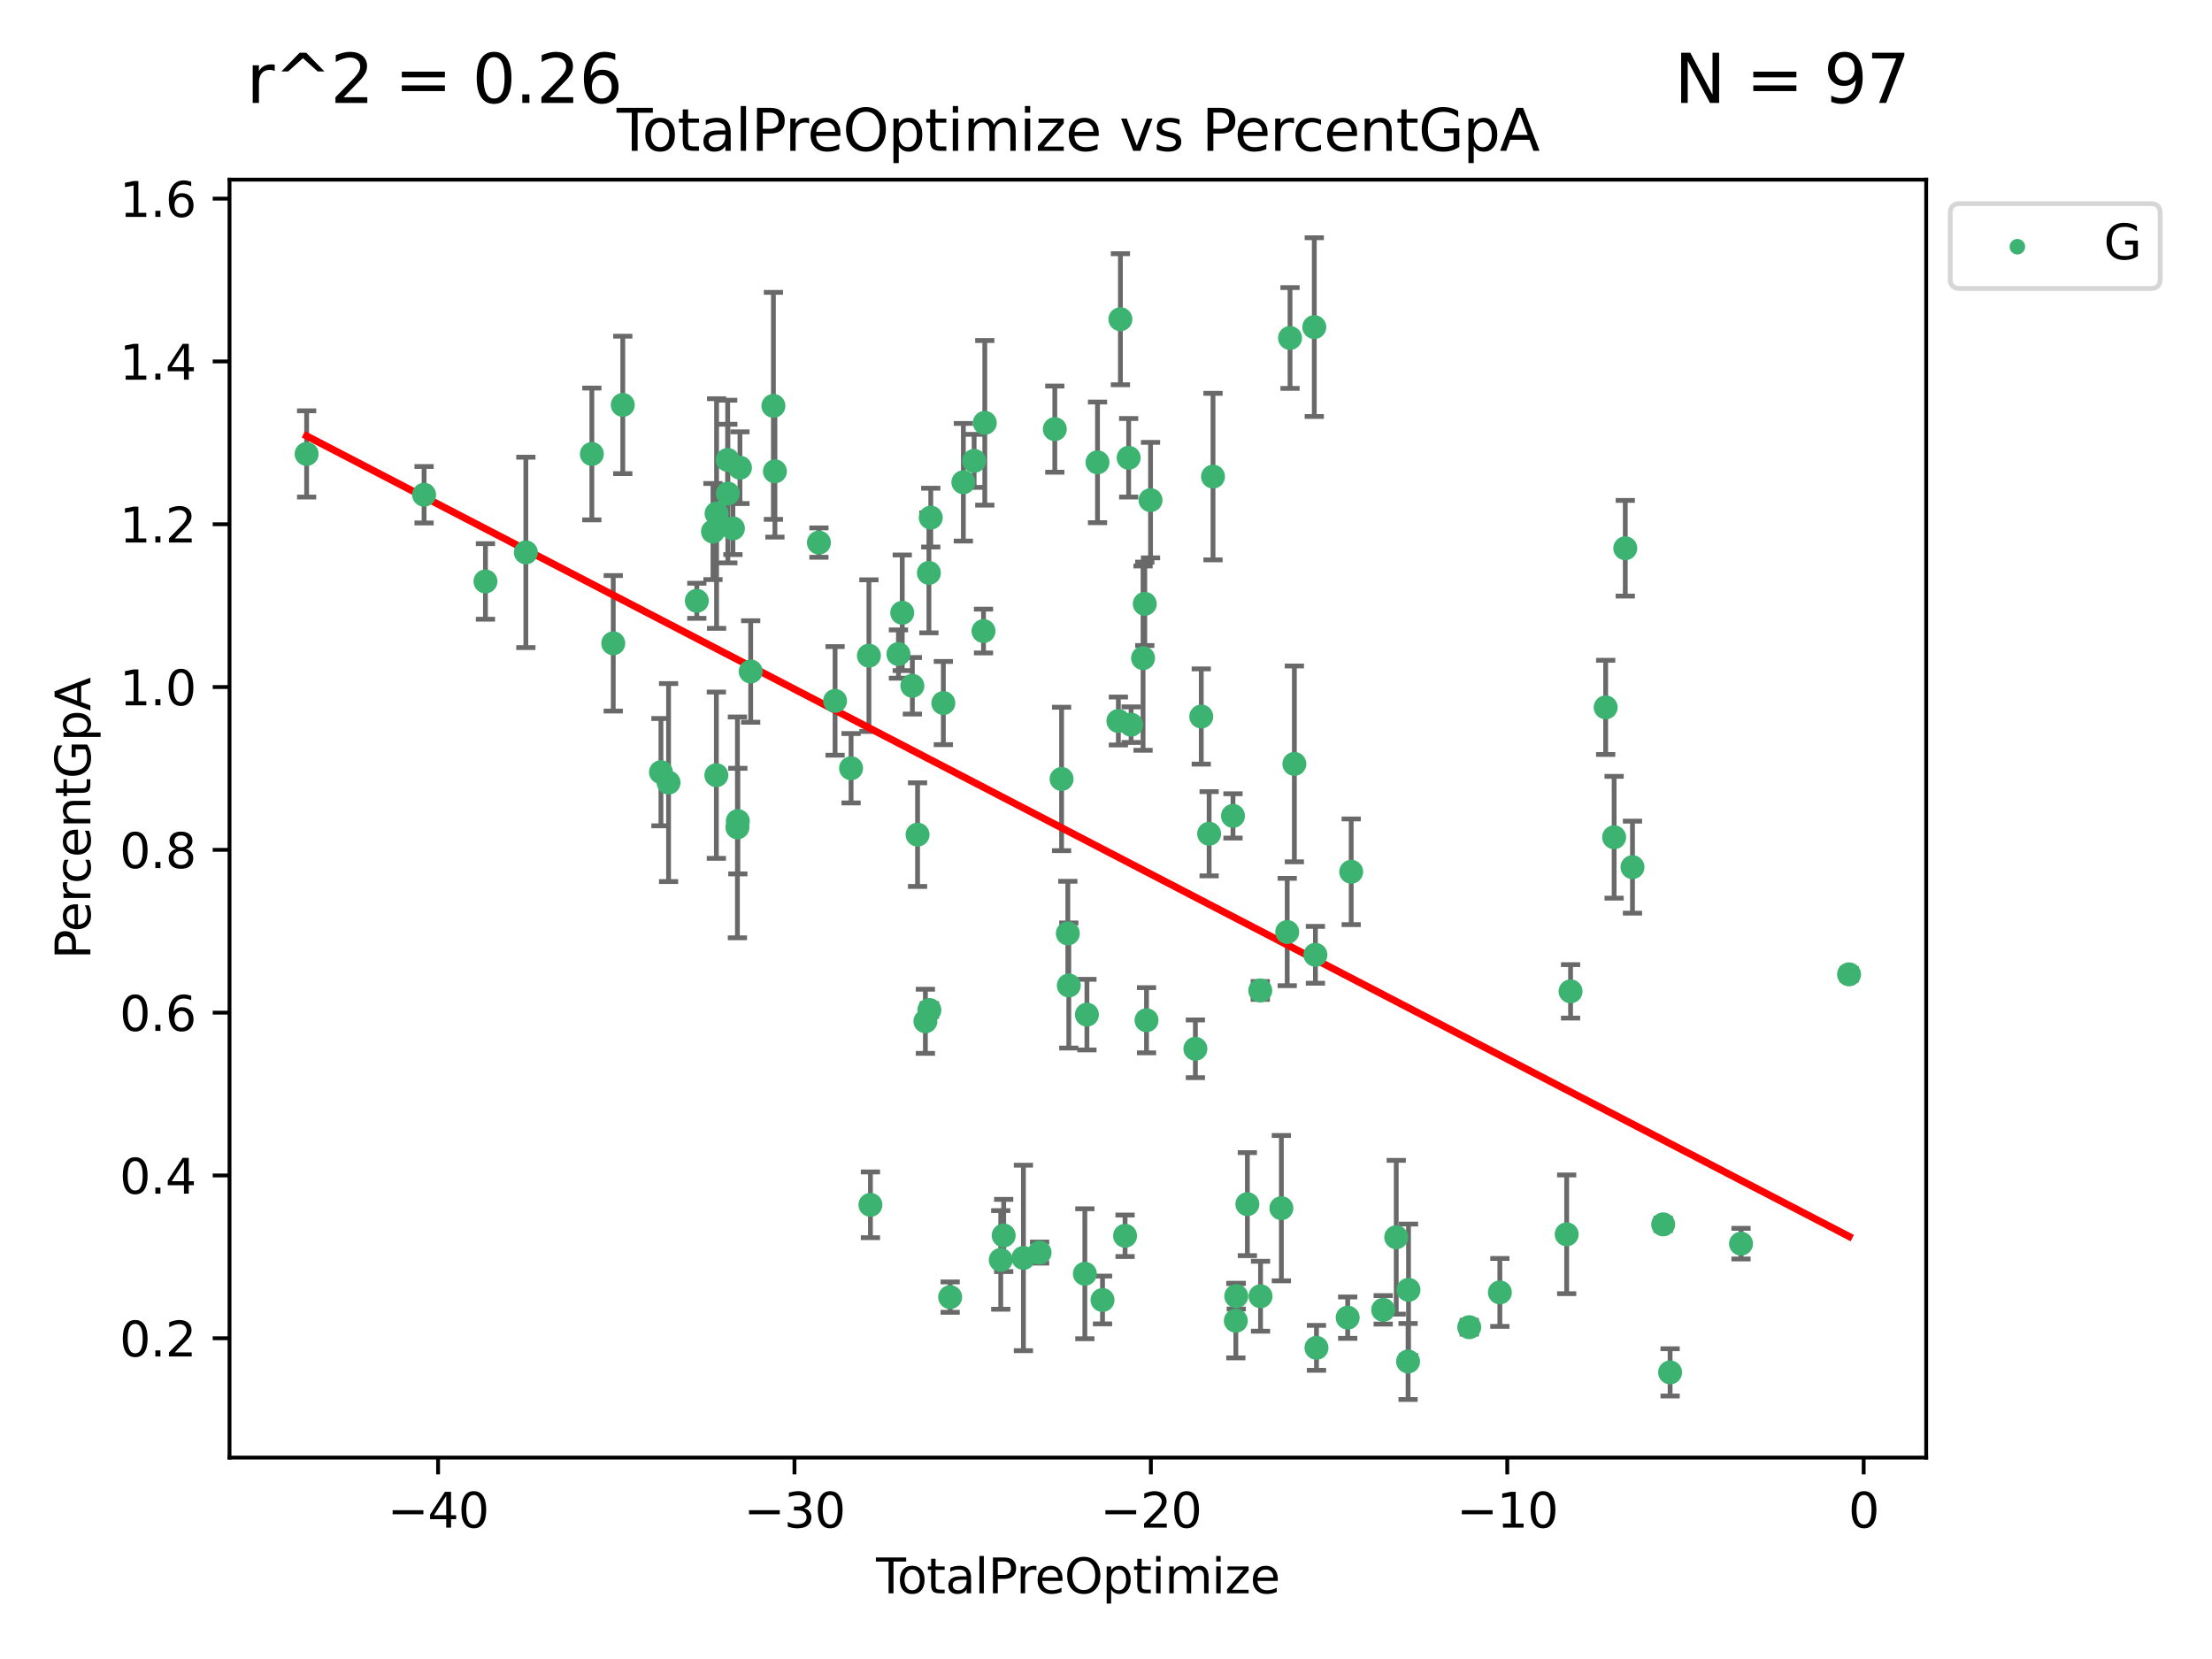 <?xml version="1.0" encoding="utf-8" standalone="no"?>
<!DOCTYPE svg PUBLIC "-//W3C//DTD SVG 1.1//EN"
  "http://www.w3.org/Graphics/SVG/1.1/DTD/svg11.dtd">
<svg xmlns:xlink="http://www.w3.org/1999/xlink" width="460.8pt" height="345.6pt" viewBox="0 0 460.8 345.6" xmlns="http://www.w3.org/2000/svg" version="1.1">
 <defs>
  <style type="text/css">*{stroke-linejoin: round; stroke-linecap: butt}</style>
 </defs>
 <g id="figure_1">
  <g id="patch_1">
   <path d="M 0 345.6 
L 460.8 345.6 
L 460.8 0 
L 0 0 
z
" style="fill: #ffffff"/>
  </g>
  <g id="axes_1">
   <g id="patch_2">
    <path d="M 47.81 303.64 
L 401.26 303.64 
L 401.26 37.422 
L 47.81 37.422 
z
" style="fill: #ffffff"/>
   </g>
   <g id="PathCollection_1">
    <defs>
     <path id="m0054b389af" d="M 0 1.118 
C 0.297 1.118 0.581 1 0.791 0.791 
C 1 0.581 1.118 0.297 1.118 0 
C 1.118 -0.297 1 -0.581 0.791 -0.791 
C 0.581 -1 0.297 -1.118 0 -1.118 
C -0.297 -1.118 -0.581 -1 -0.791 -0.791 
C -1 -0.581 -1.118 -0.297 -1.118 0 
C -1.118 0.297 -1 0.581 -0.791 0.791 
C -0.581 1 -0.297 1.118 0 1.118 
z
" style="stroke: #3cb371"/>
    </defs>
    <g clip-path="url(#p89617416a4)">
     <use xlink:href="#m0054b389af" x="63.876" y="94.565" style="fill: #3cb371; stroke: #3cb371"/>
     <use xlink:href="#m0054b389af" x="88.344" y="103.063" style="fill: #3cb371; stroke: #3cb371"/>
     <use xlink:href="#m0054b389af" x="101.13" y="121.122" style="fill: #3cb371; stroke: #3cb371"/>
     <use xlink:href="#m0054b389af" x="109.544" y="115.073" style="fill: #3cb371; stroke: #3cb371"/>
     <use xlink:href="#m0054b389af" x="123.295" y="94.572" style="fill: #3cb371; stroke: #3cb371"/>
     <use xlink:href="#m0054b389af" x="127.752" y="134.014" style="fill: #3cb371; stroke: #3cb371"/>
     <use xlink:href="#m0054b389af" x="129.737" y="84.352" style="fill: #3cb371; stroke: #3cb371"/>
     <use xlink:href="#m0054b389af" x="137.689" y="160.856" style="fill: #3cb371; stroke: #3cb371"/>
     <use xlink:href="#m0054b389af" x="139.273" y="163.022" style="fill: #3cb371; stroke: #3cb371"/>
     <use xlink:href="#m0054b389af" x="145.159" y="125.153" style="fill: #3cb371; stroke: #3cb371"/>
     <use xlink:href="#m0054b389af" x="148.526" y="110.728" style="fill: #3cb371; stroke: #3cb371"/>
     <use xlink:href="#m0054b389af" x="149.232" y="161.488" style="fill: #3cb371; stroke: #3cb371"/>
     <use xlink:href="#m0054b389af" x="149.276" y="106.981" style="fill: #3cb371; stroke: #3cb371"/>
     <use xlink:href="#m0054b389af" x="151.587" y="95.815" style="fill: #3cb371; stroke: #3cb371"/>
     <use xlink:href="#m0054b389af" x="151.618" y="102.817" style="fill: #3cb371; stroke: #3cb371"/>
     <use xlink:href="#m0054b389af" x="152.682" y="110.076" style="fill: #3cb371; stroke: #3cb371"/>
     <use xlink:href="#m0054b389af" x="153.618" y="172.359" style="fill: #3cb371; stroke: #3cb371"/>
     <use xlink:href="#m0054b389af" x="153.703" y="171.049" style="fill: #3cb371; stroke: #3cb371"/>
     <use xlink:href="#m0054b389af" x="154.146" y="97.43" style="fill: #3cb371; stroke: #3cb371"/>
     <use xlink:href="#m0054b389af" x="156.382" y="139.884" style="fill: #3cb371; stroke: #3cb371"/>
     <use xlink:href="#m0054b389af" x="161.115" y="84.546" style="fill: #3cb371; stroke: #3cb371"/>
     <use xlink:href="#m0054b389af" x="161.431" y="98.186" style="fill: #3cb371; stroke: #3cb371"/>
     <use xlink:href="#m0054b389af" x="170.596" y="113.034" style="fill: #3cb371; stroke: #3cb371"/>
     <use xlink:href="#m0054b389af" x="173.959" y="146.009" style="fill: #3cb371; stroke: #3cb371"/>
     <use xlink:href="#m0054b389af" x="177.294" y="160.04" style="fill: #3cb371; stroke: #3cb371"/>
     <use xlink:href="#m0054b389af" x="181.012" y="136.587" style="fill: #3cb371; stroke: #3cb371"/>
     <use xlink:href="#m0054b389af" x="181.327" y="250.988" style="fill: #3cb371; stroke: #3cb371"/>
     <use xlink:href="#m0054b389af" x="187.164" y="136.249" style="fill: #3cb371; stroke: #3cb371"/>
     <use xlink:href="#m0054b389af" x="187.954" y="127.654" style="fill: #3cb371; stroke: #3cb371"/>
     <use xlink:href="#m0054b389af" x="190.061" y="142.862" style="fill: #3cb371; stroke: #3cb371"/>
     <use xlink:href="#m0054b389af" x="191.145" y="173.869" style="fill: #3cb371; stroke: #3cb371"/>
     <use xlink:href="#m0054b389af" x="192.778" y="212.756" style="fill: #3cb371; stroke: #3cb371"/>
     <use xlink:href="#m0054b389af" x="193.511" y="119.342" style="fill: #3cb371; stroke: #3cb371"/>
     <use xlink:href="#m0054b389af" x="193.607" y="210.398" style="fill: #3cb371; stroke: #3cb371"/>
     <use xlink:href="#m0054b389af" x="193.897" y="107.829" style="fill: #3cb371; stroke: #3cb371"/>
     <use xlink:href="#m0054b389af" x="196.516" y="146.456" style="fill: #3cb371; stroke: #3cb371"/>
     <use xlink:href="#m0054b389af" x="197.936" y="270.213" style="fill: #3cb371; stroke: #3cb371"/>
     <use xlink:href="#m0054b389af" x="200.686" y="100.46" style="fill: #3cb371; stroke: #3cb371"/>
     <use xlink:href="#m0054b389af" x="202.927" y="96.009" style="fill: #3cb371; stroke: #3cb371"/>
     <use xlink:href="#m0054b389af" x="204.883" y="131.459" style="fill: #3cb371; stroke: #3cb371"/>
     <use xlink:href="#m0054b389af" x="205.151" y="88.085" style="fill: #3cb371; stroke: #3cb371"/>
     <use xlink:href="#m0054b389af" x="208.475" y="262.467" style="fill: #3cb371; stroke: #3cb371"/>
     <use xlink:href="#m0054b389af" x="209.085" y="257.373" style="fill: #3cb371; stroke: #3cb371"/>
     <use xlink:href="#m0054b389af" x="213.198" y="262.052" style="fill: #3cb371; stroke: #3cb371"/>
     <use xlink:href="#m0054b389af" x="216.564" y="260.936" style="fill: #3cb371; stroke: #3cb371"/>
     <use xlink:href="#m0054b389af" x="219.734" y="89.392" style="fill: #3cb371; stroke: #3cb371"/>
     <use xlink:href="#m0054b389af" x="221.148" y="162.274" style="fill: #3cb371; stroke: #3cb371"/>
     <use xlink:href="#m0054b389af" x="222.449" y="194.453" style="fill: #3cb371; stroke: #3cb371"/>
     <use xlink:href="#m0054b389af" x="222.652" y="205.295" style="fill: #3cb371; stroke: #3cb371"/>
     <use xlink:href="#m0054b389af" x="225.995" y="265.347" style="fill: #3cb371; stroke: #3cb371"/>
     <use xlink:href="#m0054b389af" x="226.425" y="211.366" style="fill: #3cb371; stroke: #3cb371"/>
     <use xlink:href="#m0054b389af" x="228.632" y="96.315" style="fill: #3cb371; stroke: #3cb371"/>
     <use xlink:href="#m0054b389af" x="229.674" y="270.812" style="fill: #3cb371; stroke: #3cb371"/>
     <use xlink:href="#m0054b389af" x="232.979" y="150.194" style="fill: #3cb371; stroke: #3cb371"/>
     <use xlink:href="#m0054b389af" x="233.401" y="66.501" style="fill: #3cb371; stroke: #3cb371"/>
     <use xlink:href="#m0054b389af" x="234.373" y="257.436" style="fill: #3cb371; stroke: #3cb371"/>
     <use xlink:href="#m0054b389af" x="235.12" y="95.362" style="fill: #3cb371; stroke: #3cb371"/>
     <use xlink:href="#m0054b389af" x="235.633" y="150.964" style="fill: #3cb371; stroke: #3cb371"/>
     <use xlink:href="#m0054b389af" x="238.12" y="137.102" style="fill: #3cb371; stroke: #3cb371"/>
     <use xlink:href="#m0054b389af" x="238.478" y="125.791" style="fill: #3cb371; stroke: #3cb371"/>
     <use xlink:href="#m0054b389af" x="238.841" y="212.535" style="fill: #3cb371; stroke: #3cb371"/>
     <use xlink:href="#m0054b389af" x="239.678" y="104.188" style="fill: #3cb371; stroke: #3cb371"/>
     <use xlink:href="#m0054b389af" x="249.022" y="218.484" style="fill: #3cb371; stroke: #3cb371"/>
     <use xlink:href="#m0054b389af" x="250.246" y="149.262" style="fill: #3cb371; stroke: #3cb371"/>
     <use xlink:href="#m0054b389af" x="251.884" y="173.684" style="fill: #3cb371; stroke: #3cb371"/>
     <use xlink:href="#m0054b389af" x="252.693" y="99.285" style="fill: #3cb371; stroke: #3cb371"/>
     <use xlink:href="#m0054b389af" x="256.855" y="169.966" style="fill: #3cb371; stroke: #3cb371"/>
     <use xlink:href="#m0054b389af" x="257.448" y="275.133" style="fill: #3cb371; stroke: #3cb371"/>
     <use xlink:href="#m0054b389af" x="257.536" y="270.005" style="fill: #3cb371; stroke: #3cb371"/>
     <use xlink:href="#m0054b389af" x="259.849" y="250.845" style="fill: #3cb371; stroke: #3cb371"/>
     <use xlink:href="#m0054b389af" x="262.538" y="206.331" style="fill: #3cb371; stroke: #3cb371"/>
     <use xlink:href="#m0054b389af" x="262.592" y="270.029" style="fill: #3cb371; stroke: #3cb371"/>
     <use xlink:href="#m0054b389af" x="266.933" y="251.684" style="fill: #3cb371; stroke: #3cb371"/>
     <use xlink:href="#m0054b389af" x="268.151" y="194.156" style="fill: #3cb371; stroke: #3cb371"/>
     <use xlink:href="#m0054b389af" x="268.738" y="70.409" style="fill: #3cb371; stroke: #3cb371"/>
     <use xlink:href="#m0054b389af" x="269.64" y="159.135" style="fill: #3cb371; stroke: #3cb371"/>
     <use xlink:href="#m0054b389af" x="273.79" y="68.142" style="fill: #3cb371; stroke: #3cb371"/>
     <use xlink:href="#m0054b389af" x="274.025" y="198.901" style="fill: #3cb371; stroke: #3cb371"/>
     <use xlink:href="#m0054b389af" x="274.245" y="280.777" style="fill: #3cb371; stroke: #3cb371"/>
     <use xlink:href="#m0054b389af" x="280.748" y="274.49" style="fill: #3cb371; stroke: #3cb371"/>
     <use xlink:href="#m0054b389af" x="281.48" y="181.607" style="fill: #3cb371; stroke: #3cb371"/>
     <use xlink:href="#m0054b389af" x="288.143" y="272.864" style="fill: #3cb371; stroke: #3cb371"/>
     <use xlink:href="#m0054b389af" x="290.861" y="257.74" style="fill: #3cb371; stroke: #3cb371"/>
     <use xlink:href="#m0054b389af" x="293.328" y="283.624" style="fill: #3cb371; stroke: #3cb371"/>
     <use xlink:href="#m0054b389af" x="293.418" y="268.692" style="fill: #3cb371; stroke: #3cb371"/>
     <use xlink:href="#m0054b389af" x="306.071" y="276.481" style="fill: #3cb371; stroke: #3cb371"/>
     <use xlink:href="#m0054b389af" x="312.449" y="269.234" style="fill: #3cb371; stroke: #3cb371"/>
     <use xlink:href="#m0054b389af" x="326.367" y="257.131" style="fill: #3cb371; stroke: #3cb371"/>
     <use xlink:href="#m0054b389af" x="327.18" y="206.517" style="fill: #3cb371; stroke: #3cb371"/>
     <use xlink:href="#m0054b389af" x="334.491" y="147.358" style="fill: #3cb371; stroke: #3cb371"/>
     <use xlink:href="#m0054b389af" x="336.251" y="174.415" style="fill: #3cb371; stroke: #3cb371"/>
     <use xlink:href="#m0054b389af" x="338.575" y="114.211" style="fill: #3cb371; stroke: #3cb371"/>
     <use xlink:href="#m0054b389af" x="340.077" y="180.643" style="fill: #3cb371; stroke: #3cb371"/>
     <use xlink:href="#m0054b389af" x="346.47" y="255.062" style="fill: #3cb371; stroke: #3cb371"/>
     <use xlink:href="#m0054b389af" x="347.914" y="285.893" style="fill: #3cb371; stroke: #3cb371"/>
     <use xlink:href="#m0054b389af" x="362.689" y="259.078" style="fill: #3cb371; stroke: #3cb371"/>
     <use xlink:href="#m0054b389af" x="385.194" y="202.973" style="fill: #3cb371; stroke: #3cb371"/>
    </g>
   </g>
   <g id="matplotlib.axis_1">
    <g id="xtick_1">
     <g id="line2d_1">
      <defs>
       <path id="mc3b746e0cf" d="M 0 0 
L 0 3.5 
" style="stroke: #000000; stroke-width: 0.8"/>
      </defs>
      <g>
       <use xlink:href="#mc3b746e0cf" x="91.259" y="303.64" style="stroke: #000000; stroke-width: 0.8"/>
      </g>
     </g>
     <g id="text_1">
      <!-- −40 -->
      <g transform="translate(80.707 318.238)scale(0.1 -0.1)">
       <defs>
        <path id="DejaVuSans-2212" d="M 678 2272 
L 4684 2272 
L 4684 1741 
L 678 1741 
L 678 2272 
z
" transform="scale(0.016)"/>
        <path id="DejaVuSans-34" d="M 2419 4116 
L 825 1625 
L 2419 1625 
L 2419 4116 
z
M 2253 4666 
L 3047 4666 
L 3047 1625 
L 3713 1625 
L 3713 1100 
L 3047 1100 
L 3047 0 
L 2419 0 
L 2419 1100 
L 313 1100 
L 313 1709 
L 2253 4666 
z
" transform="scale(0.016)"/>
        <path id="DejaVuSans-30" d="M 2034 4250 
Q 1547 4250 1301 3770 
Q 1056 3291 1056 2328 
Q 1056 1369 1301 889 
Q 1547 409 2034 409 
Q 2525 409 2770 889 
Q 3016 1369 3016 2328 
Q 3016 3291 2770 3770 
Q 2525 4250 2034 4250 
z
M 2034 4750 
Q 2819 4750 3233 4129 
Q 3647 3509 3647 2328 
Q 3647 1150 3233 529 
Q 2819 -91 2034 -91 
Q 1250 -91 836 529 
Q 422 1150 422 2328 
Q 422 3509 836 4129 
Q 1250 4750 2034 4750 
z
" transform="scale(0.016)"/>
       </defs>
       <use xlink:href="#DejaVuSans-2212"/>
       <use xlink:href="#DejaVuSans-34" x="83.789"/>
       <use xlink:href="#DejaVuSans-30" x="147.412"/>
      </g>
     </g>
    </g>
    <g id="xtick_2">
     <g id="line2d_2">
      <g>
       <use xlink:href="#mc3b746e0cf" x="165.504" y="303.64" style="stroke: #000000; stroke-width: 0.8"/>
      </g>
     </g>
     <g id="text_2">
      <!-- −30 -->
      <g transform="translate(154.951 318.238)scale(0.1 -0.1)">
       <defs>
        <path id="DejaVuSans-33" d="M 2597 2516 
Q 3050 2419 3304 2112 
Q 3559 1806 3559 1356 
Q 3559 666 3084 287 
Q 2609 -91 1734 -91 
Q 1441 -91 1130 -33 
Q 819 25 488 141 
L 488 750 
Q 750 597 1062 519 
Q 1375 441 1716 441 
Q 2309 441 2620 675 
Q 2931 909 2931 1356 
Q 2931 1769 2642 2001 
Q 2353 2234 1838 2234 
L 1294 2234 
L 1294 2753 
L 1863 2753 
Q 2328 2753 2575 2939 
Q 2822 3125 2822 3475 
Q 2822 3834 2567 4026 
Q 2313 4219 1838 4219 
Q 1578 4219 1281 4162 
Q 984 4106 628 3988 
L 628 4550 
Q 988 4650 1302 4700 
Q 1616 4750 1894 4750 
Q 2613 4750 3031 4423 
Q 3450 4097 3450 3541 
Q 3450 3153 3228 2886 
Q 3006 2619 2597 2516 
z
" transform="scale(0.016)"/>
       </defs>
       <use xlink:href="#DejaVuSans-2212"/>
       <use xlink:href="#DejaVuSans-33" x="83.789"/>
       <use xlink:href="#DejaVuSans-30" x="147.412"/>
      </g>
     </g>
    </g>
    <g id="xtick_3">
     <g id="line2d_3">
      <g>
       <use xlink:href="#mc3b746e0cf" x="239.748" y="303.64" style="stroke: #000000; stroke-width: 0.8"/>
      </g>
     </g>
     <g id="text_3">
      <!-- −20 -->
      <g transform="translate(229.195 318.238)scale(0.1 -0.1)">
       <defs>
        <path id="DejaVuSans-32" d="M 1228 531 
L 3431 531 
L 3431 0 
L 469 0 
L 469 531 
Q 828 903 1448 1529 
Q 2069 2156 2228 2338 
Q 2531 2678 2651 2914 
Q 2772 3150 2772 3378 
Q 2772 3750 2511 3984 
Q 2250 4219 1831 4219 
Q 1534 4219 1204 4116 
Q 875 4013 500 3803 
L 500 4441 
Q 881 4594 1212 4672 
Q 1544 4750 1819 4750 
Q 2544 4750 2975 4387 
Q 3406 4025 3406 3419 
Q 3406 3131 3298 2873 
Q 3191 2616 2906 2266 
Q 2828 2175 2409 1742 
Q 1991 1309 1228 531 
z
" transform="scale(0.016)"/>
       </defs>
       <use xlink:href="#DejaVuSans-2212"/>
       <use xlink:href="#DejaVuSans-32" x="83.789"/>
       <use xlink:href="#DejaVuSans-30" x="147.412"/>
      </g>
     </g>
    </g>
    <g id="xtick_4">
     <g id="line2d_4">
      <g>
       <use xlink:href="#mc3b746e0cf" x="313.992" y="303.64" style="stroke: #000000; stroke-width: 0.8"/>
      </g>
     </g>
     <g id="text_4">
      <!-- −10 -->
      <g transform="translate(303.44 318.238)scale(0.1 -0.1)">
       <defs>
        <path id="DejaVuSans-31" d="M 794 531 
L 1825 531 
L 1825 4091 
L 703 3866 
L 703 4441 
L 1819 4666 
L 2450 4666 
L 2450 531 
L 3481 531 
L 3481 0 
L 794 0 
L 794 531 
z
" transform="scale(0.016)"/>
       </defs>
       <use xlink:href="#DejaVuSans-2212"/>
       <use xlink:href="#DejaVuSans-31" x="83.789"/>
       <use xlink:href="#DejaVuSans-30" x="147.412"/>
      </g>
     </g>
    </g>
    <g id="xtick_5">
     <g id="line2d_5">
      <g>
       <use xlink:href="#mc3b746e0cf" x="388.236" y="303.64" style="stroke: #000000; stroke-width: 0.8"/>
      </g>
     </g>
     <g id="text_5">
      <!-- 0 -->
      <g transform="translate(385.055 318.238)scale(0.1 -0.1)">
       <use xlink:href="#DejaVuSans-30"/>
      </g>
     </g>
    </g>
    <g id="text_6">
     <!-- TotalPreOptimize -->
     <g transform="translate(182.492 331.917)scale(0.1 -0.1)">
      <defs>
       <path id="DejaVuSans-54" d="M -19 4666 
L 3928 4666 
L 3928 4134 
L 2272 4134 
L 2272 0 
L 1638 0 
L 1638 4134 
L -19 4134 
L -19 4666 
z
" transform="scale(0.016)"/>
       <path id="DejaVuSans-6f" d="M 1959 3097 
Q 1497 3097 1228 2736 
Q 959 2375 959 1747 
Q 959 1119 1226 758 
Q 1494 397 1959 397 
Q 2419 397 2687 759 
Q 2956 1122 2956 1747 
Q 2956 2369 2687 2733 
Q 2419 3097 1959 3097 
z
M 1959 3584 
Q 2709 3584 3137 3096 
Q 3566 2609 3566 1747 
Q 3566 888 3137 398 
Q 2709 -91 1959 -91 
Q 1206 -91 779 398 
Q 353 888 353 1747 
Q 353 2609 779 3096 
Q 1206 3584 1959 3584 
z
" transform="scale(0.016)"/>
       <path id="DejaVuSans-74" d="M 1172 4494 
L 1172 3500 
L 2356 3500 
L 2356 3053 
L 1172 3053 
L 1172 1153 
Q 1172 725 1289 603 
Q 1406 481 1766 481 
L 2356 481 
L 2356 0 
L 1766 0 
Q 1100 0 847 248 
Q 594 497 594 1153 
L 594 3053 
L 172 3053 
L 172 3500 
L 594 3500 
L 594 4494 
L 1172 4494 
z
" transform="scale(0.016)"/>
       <path id="DejaVuSans-61" d="M 2194 1759 
Q 1497 1759 1228 1600 
Q 959 1441 959 1056 
Q 959 750 1161 570 
Q 1363 391 1709 391 
Q 2188 391 2477 730 
Q 2766 1069 2766 1631 
L 2766 1759 
L 2194 1759 
z
M 3341 1997 
L 3341 0 
L 2766 0 
L 2766 531 
Q 2569 213 2275 61 
Q 1981 -91 1556 -91 
Q 1019 -91 701 211 
Q 384 513 384 1019 
Q 384 1609 779 1909 
Q 1175 2209 1959 2209 
L 2766 2209 
L 2766 2266 
Q 2766 2663 2505 2880 
Q 2244 3097 1772 3097 
Q 1472 3097 1187 3025 
Q 903 2953 641 2809 
L 641 3341 
Q 956 3463 1253 3523 
Q 1550 3584 1831 3584 
Q 2591 3584 2966 3190 
Q 3341 2797 3341 1997 
z
" transform="scale(0.016)"/>
       <path id="DejaVuSans-6c" d="M 603 4863 
L 1178 4863 
L 1178 0 
L 603 0 
L 603 4863 
z
" transform="scale(0.016)"/>
       <path id="DejaVuSans-50" d="M 1259 4147 
L 1259 2394 
L 2053 2394 
Q 2494 2394 2734 2622 
Q 2975 2850 2975 3272 
Q 2975 3691 2734 3919 
Q 2494 4147 2053 4147 
L 1259 4147 
z
M 628 4666 
L 2053 4666 
Q 2838 4666 3239 4311 
Q 3641 3956 3641 3272 
Q 3641 2581 3239 2228 
Q 2838 1875 2053 1875 
L 1259 1875 
L 1259 0 
L 628 0 
L 628 4666 
z
" transform="scale(0.016)"/>
       <path id="DejaVuSans-72" d="M 2631 2963 
Q 2534 3019 2420 3045 
Q 2306 3072 2169 3072 
Q 1681 3072 1420 2755 
Q 1159 2438 1159 1844 
L 1159 0 
L 581 0 
L 581 3500 
L 1159 3500 
L 1159 2956 
Q 1341 3275 1631 3429 
Q 1922 3584 2338 3584 
Q 2397 3584 2469 3576 
Q 2541 3569 2628 3553 
L 2631 2963 
z
" transform="scale(0.016)"/>
       <path id="DejaVuSans-65" d="M 3597 1894 
L 3597 1613 
L 953 1613 
Q 991 1019 1311 708 
Q 1631 397 2203 397 
Q 2534 397 2845 478 
Q 3156 559 3463 722 
L 3463 178 
Q 3153 47 2828 -22 
Q 2503 -91 2169 -91 
Q 1331 -91 842 396 
Q 353 884 353 1716 
Q 353 2575 817 3079 
Q 1281 3584 2069 3584 
Q 2775 3584 3186 3129 
Q 3597 2675 3597 1894 
z
M 3022 2063 
Q 3016 2534 2758 2815 
Q 2500 3097 2075 3097 
Q 1594 3097 1305 2825 
Q 1016 2553 972 2059 
L 3022 2063 
z
" transform="scale(0.016)"/>
       <path id="DejaVuSans-4f" d="M 2522 4238 
Q 1834 4238 1429 3725 
Q 1025 3213 1025 2328 
Q 1025 1447 1429 934 
Q 1834 422 2522 422 
Q 3209 422 3611 934 
Q 4013 1447 4013 2328 
Q 4013 3213 3611 3725 
Q 3209 4238 2522 4238 
z
M 2522 4750 
Q 3503 4750 4090 4092 
Q 4678 3434 4678 2328 
Q 4678 1225 4090 567 
Q 3503 -91 2522 -91 
Q 1538 -91 948 565 
Q 359 1222 359 2328 
Q 359 3434 948 4092 
Q 1538 4750 2522 4750 
z
" transform="scale(0.016)"/>
       <path id="DejaVuSans-70" d="M 1159 525 
L 1159 -1331 
L 581 -1331 
L 581 3500 
L 1159 3500 
L 1159 2969 
Q 1341 3281 1617 3432 
Q 1894 3584 2278 3584 
Q 2916 3584 3314 3078 
Q 3713 2572 3713 1747 
Q 3713 922 3314 415 
Q 2916 -91 2278 -91 
Q 1894 -91 1617 61 
Q 1341 213 1159 525 
z
M 3116 1747 
Q 3116 2381 2855 2742 
Q 2594 3103 2138 3103 
Q 1681 3103 1420 2742 
Q 1159 2381 1159 1747 
Q 1159 1113 1420 752 
Q 1681 391 2138 391 
Q 2594 391 2855 752 
Q 3116 1113 3116 1747 
z
" transform="scale(0.016)"/>
       <path id="DejaVuSans-69" d="M 603 3500 
L 1178 3500 
L 1178 0 
L 603 0 
L 603 3500 
z
M 603 4863 
L 1178 4863 
L 1178 4134 
L 603 4134 
L 603 4863 
z
" transform="scale(0.016)"/>
       <path id="DejaVuSans-6d" d="M 3328 2828 
Q 3544 3216 3844 3400 
Q 4144 3584 4550 3584 
Q 5097 3584 5394 3201 
Q 5691 2819 5691 2113 
L 5691 0 
L 5113 0 
L 5113 2094 
Q 5113 2597 4934 2840 
Q 4756 3084 4391 3084 
Q 3944 3084 3684 2787 
Q 3425 2491 3425 1978 
L 3425 0 
L 2847 0 
L 2847 2094 
Q 2847 2600 2669 2842 
Q 2491 3084 2119 3084 
Q 1678 3084 1418 2786 
Q 1159 2488 1159 1978 
L 1159 0 
L 581 0 
L 581 3500 
L 1159 3500 
L 1159 2956 
Q 1356 3278 1631 3431 
Q 1906 3584 2284 3584 
Q 2666 3584 2933 3390 
Q 3200 3197 3328 2828 
z
" transform="scale(0.016)"/>
       <path id="DejaVuSans-7a" d="M 353 3500 
L 3084 3500 
L 3084 2975 
L 922 459 
L 3084 459 
L 3084 0 
L 275 0 
L 275 525 
L 2438 3041 
L 353 3041 
L 353 3500 
z
" transform="scale(0.016)"/>
      </defs>
      <use xlink:href="#DejaVuSans-54"/>
      <use xlink:href="#DejaVuSans-6f" x="44.084"/>
      <use xlink:href="#DejaVuSans-74" x="105.266"/>
      <use xlink:href="#DejaVuSans-61" x="144.475"/>
      <use xlink:href="#DejaVuSans-6c" x="205.754"/>
      <use xlink:href="#DejaVuSans-50" x="233.537"/>
      <use xlink:href="#DejaVuSans-72" x="292.09"/>
      <use xlink:href="#DejaVuSans-65" x="330.953"/>
      <use xlink:href="#DejaVuSans-4f" x="392.477"/>
      <use xlink:href="#DejaVuSans-70" x="471.188"/>
      <use xlink:href="#DejaVuSans-74" x="534.664"/>
      <use xlink:href="#DejaVuSans-69" x="573.873"/>
      <use xlink:href="#DejaVuSans-6d" x="601.656"/>
      <use xlink:href="#DejaVuSans-69" x="699.068"/>
      <use xlink:href="#DejaVuSans-7a" x="726.852"/>
      <use xlink:href="#DejaVuSans-65" x="779.342"/>
     </g>
    </g>
   </g>
   <g id="matplotlib.axis_2">
    <g id="ytick_1">
     <g id="line2d_6">
      <defs>
       <path id="m077963e6ea" d="M 0 0 
L -3.5 0 
" style="stroke: #000000; stroke-width: 0.8"/>
      </defs>
      <g>
       <use xlink:href="#m077963e6ea" x="47.81" y="278.78" style="stroke: #000000; stroke-width: 0.8"/>
      </g>
     </g>
     <g id="text_7">
      <!-- 0.2 -->
      <g transform="translate(24.907 282.579)scale(0.1 -0.1)">
       <defs>
        <path id="DejaVuSans-2e" d="M 684 794 
L 1344 794 
L 1344 0 
L 684 0 
L 684 794 
z
" transform="scale(0.016)"/>
       </defs>
       <use xlink:href="#DejaVuSans-30"/>
       <use xlink:href="#DejaVuSans-2e" x="63.623"/>
       <use xlink:href="#DejaVuSans-32" x="95.41"/>
      </g>
     </g>
    </g>
    <g id="ytick_2">
     <g id="line2d_7">
      <g>
       <use xlink:href="#m077963e6ea" x="47.81" y="244.866" style="stroke: #000000; stroke-width: 0.8"/>
      </g>
     </g>
     <g id="text_8">
      <!-- 0.4 -->
      <g transform="translate(24.907 248.666)scale(0.1 -0.1)">
       <use xlink:href="#DejaVuSans-30"/>
       <use xlink:href="#DejaVuSans-2e" x="63.623"/>
       <use xlink:href="#DejaVuSans-34" x="95.41"/>
      </g>
     </g>
    </g>
    <g id="ytick_3">
     <g id="line2d_8">
      <g>
       <use xlink:href="#m077963e6ea" x="47.81" y="210.952" style="stroke: #000000; stroke-width: 0.8"/>
      </g>
     </g>
     <g id="text_9">
      <!-- 0.6 -->
      <g transform="translate(24.907 214.752)scale(0.1 -0.1)">
       <defs>
        <path id="DejaVuSans-36" d="M 2113 2584 
Q 1688 2584 1439 2293 
Q 1191 2003 1191 1497 
Q 1191 994 1439 701 
Q 1688 409 2113 409 
Q 2538 409 2786 701 
Q 3034 994 3034 1497 
Q 3034 2003 2786 2293 
Q 2538 2584 2113 2584 
z
M 3366 4563 
L 3366 3988 
Q 3128 4100 2886 4159 
Q 2644 4219 2406 4219 
Q 1781 4219 1451 3797 
Q 1122 3375 1075 2522 
Q 1259 2794 1537 2939 
Q 1816 3084 2150 3084 
Q 2853 3084 3261 2657 
Q 3669 2231 3669 1497 
Q 3669 778 3244 343 
Q 2819 -91 2113 -91 
Q 1303 -91 875 529 
Q 447 1150 447 2328 
Q 447 3434 972 4092 
Q 1497 4750 2381 4750 
Q 2619 4750 2861 4703 
Q 3103 4656 3366 4563 
z
" transform="scale(0.016)"/>
       </defs>
       <use xlink:href="#DejaVuSans-30"/>
       <use xlink:href="#DejaVuSans-2e" x="63.623"/>
       <use xlink:href="#DejaVuSans-36" x="95.41"/>
      </g>
     </g>
    </g>
    <g id="ytick_4">
     <g id="line2d_9">
      <g>
       <use xlink:href="#m077963e6ea" x="47.81" y="177.039" style="stroke: #000000; stroke-width: 0.8"/>
      </g>
     </g>
     <g id="text_10">
      <!-- 0.8 -->
      <g transform="translate(24.907 180.838)scale(0.1 -0.1)">
       <defs>
        <path id="DejaVuSans-38" d="M 2034 2216 
Q 1584 2216 1326 1975 
Q 1069 1734 1069 1313 
Q 1069 891 1326 650 
Q 1584 409 2034 409 
Q 2484 409 2743 651 
Q 3003 894 3003 1313 
Q 3003 1734 2745 1975 
Q 2488 2216 2034 2216 
z
M 1403 2484 
Q 997 2584 770 2862 
Q 544 3141 544 3541 
Q 544 4100 942 4425 
Q 1341 4750 2034 4750 
Q 2731 4750 3128 4425 
Q 3525 4100 3525 3541 
Q 3525 3141 3298 2862 
Q 3072 2584 2669 2484 
Q 3125 2378 3379 2068 
Q 3634 1759 3634 1313 
Q 3634 634 3220 271 
Q 2806 -91 2034 -91 
Q 1263 -91 848 271 
Q 434 634 434 1313 
Q 434 1759 690 2068 
Q 947 2378 1403 2484 
z
M 1172 3481 
Q 1172 3119 1398 2916 
Q 1625 2713 2034 2713 
Q 2441 2713 2670 2916 
Q 2900 3119 2900 3481 
Q 2900 3844 2670 4047 
Q 2441 4250 2034 4250 
Q 1625 4250 1398 4047 
Q 1172 3844 1172 3481 
z
" transform="scale(0.016)"/>
       </defs>
       <use xlink:href="#DejaVuSans-30"/>
       <use xlink:href="#DejaVuSans-2e" x="63.623"/>
       <use xlink:href="#DejaVuSans-38" x="95.41"/>
      </g>
     </g>
    </g>
    <g id="ytick_5">
     <g id="line2d_10">
      <g>
       <use xlink:href="#m077963e6ea" x="47.81" y="143.125" style="stroke: #000000; stroke-width: 0.8"/>
      </g>
     </g>
     <g id="text_11">
      <!-- 1.0 -->
      <g transform="translate(24.907 146.924)scale(0.1 -0.1)">
       <use xlink:href="#DejaVuSans-31"/>
       <use xlink:href="#DejaVuSans-2e" x="63.623"/>
       <use xlink:href="#DejaVuSans-30" x="95.41"/>
      </g>
     </g>
    </g>
    <g id="ytick_6">
     <g id="line2d_11">
      <g>
       <use xlink:href="#m077963e6ea" x="47.81" y="109.211" style="stroke: #000000; stroke-width: 0.8"/>
      </g>
     </g>
     <g id="text_12">
      <!-- 1.2 -->
      <g transform="translate(24.907 113.01)scale(0.1 -0.1)">
       <use xlink:href="#DejaVuSans-31"/>
       <use xlink:href="#DejaVuSans-2e" x="63.623"/>
       <use xlink:href="#DejaVuSans-32" x="95.41"/>
      </g>
     </g>
    </g>
    <g id="ytick_7">
     <g id="line2d_12">
      <g>
       <use xlink:href="#m077963e6ea" x="47.81" y="75.297" style="stroke: #000000; stroke-width: 0.8"/>
      </g>
     </g>
     <g id="text_13">
      <!-- 1.4 -->
      <g transform="translate(24.907 79.096)scale(0.1 -0.1)">
       <use xlink:href="#DejaVuSans-31"/>
       <use xlink:href="#DejaVuSans-2e" x="63.623"/>
       <use xlink:href="#DejaVuSans-34" x="95.41"/>
      </g>
     </g>
    </g>
    <g id="ytick_8">
     <g id="line2d_13">
      <g>
       <use xlink:href="#m077963e6ea" x="47.81" y="41.383" style="stroke: #000000; stroke-width: 0.8"/>
      </g>
     </g>
     <g id="text_14">
      <!-- 1.6 -->
      <g transform="translate(24.907 45.182)scale(0.1 -0.1)">
       <use xlink:href="#DejaVuSans-31"/>
       <use xlink:href="#DejaVuSans-2e" x="63.623"/>
       <use xlink:href="#DejaVuSans-36" x="95.41"/>
      </g>
     </g>
    </g>
    <g id="text_15">
     <!-- PercentGpA -->
     <g transform="translate(18.827 199.807)rotate(-90)scale(0.1 -0.1)">
      <defs>
       <path id="DejaVuSans-63" d="M 3122 3366 
L 3122 2828 
Q 2878 2963 2633 3030 
Q 2388 3097 2138 3097 
Q 1578 3097 1268 2742 
Q 959 2388 959 1747 
Q 959 1106 1268 751 
Q 1578 397 2138 397 
Q 2388 397 2633 464 
Q 2878 531 3122 666 
L 3122 134 
Q 2881 22 2623 -34 
Q 2366 -91 2075 -91 
Q 1284 -91 818 406 
Q 353 903 353 1747 
Q 353 2603 823 3093 
Q 1294 3584 2113 3584 
Q 2378 3584 2631 3529 
Q 2884 3475 3122 3366 
z
" transform="scale(0.016)"/>
       <path id="DejaVuSans-6e" d="M 3513 2113 
L 3513 0 
L 2938 0 
L 2938 2094 
Q 2938 2591 2744 2837 
Q 2550 3084 2163 3084 
Q 1697 3084 1428 2787 
Q 1159 2491 1159 1978 
L 1159 0 
L 581 0 
L 581 3500 
L 1159 3500 
L 1159 2956 
Q 1366 3272 1645 3428 
Q 1925 3584 2291 3584 
Q 2894 3584 3203 3211 
Q 3513 2838 3513 2113 
z
" transform="scale(0.016)"/>
       <path id="DejaVuSans-47" d="M 3809 666 
L 3809 1919 
L 2778 1919 
L 2778 2438 
L 4434 2438 
L 4434 434 
Q 4069 175 3628 42 
Q 3188 -91 2688 -91 
Q 1594 -91 976 548 
Q 359 1188 359 2328 
Q 359 3472 976 4111 
Q 1594 4750 2688 4750 
Q 3144 4750 3555 4637 
Q 3966 4525 4313 4306 
L 4313 3634 
Q 3963 3931 3569 4081 
Q 3175 4231 2741 4231 
Q 1884 4231 1454 3753 
Q 1025 3275 1025 2328 
Q 1025 1384 1454 906 
Q 1884 428 2741 428 
Q 3075 428 3337 486 
Q 3600 544 3809 666 
z
" transform="scale(0.016)"/>
       <path id="DejaVuSans-41" d="M 2188 4044 
L 1331 1722 
L 3047 1722 
L 2188 4044 
z
M 1831 4666 
L 2547 4666 
L 4325 0 
L 3669 0 
L 3244 1197 
L 1141 1197 
L 716 0 
L 50 0 
L 1831 4666 
z
" transform="scale(0.016)"/>
      </defs>
      <use xlink:href="#DejaVuSans-50"/>
      <use xlink:href="#DejaVuSans-65" x="56.678"/>
      <use xlink:href="#DejaVuSans-72" x="118.201"/>
      <use xlink:href="#DejaVuSans-63" x="157.064"/>
      <use xlink:href="#DejaVuSans-65" x="212.045"/>
      <use xlink:href="#DejaVuSans-6e" x="273.568"/>
      <use xlink:href="#DejaVuSans-74" x="336.947"/>
      <use xlink:href="#DejaVuSans-47" x="376.156"/>
      <use xlink:href="#DejaVuSans-70" x="453.646"/>
      <use xlink:href="#DejaVuSans-41" x="517.123"/>
     </g>
    </g>
   </g>
   <g id="LineCollection_1">
    <path d="M 63.876 103.548 
L 63.876 85.582 
" clip-path="url(#p89617416a4)" style="fill: none; stroke: #696969"/>
    <path d="M 88.344 108.944 
L 88.344 97.182 
" clip-path="url(#p89617416a4)" style="fill: none; stroke: #696969"/>
    <path d="M 101.13 128.996 
L 101.13 113.249 
" clip-path="url(#p89617416a4)" style="fill: none; stroke: #696969"/>
    <path d="M 109.544 134.901 
L 109.544 95.245 
" clip-path="url(#p89617416a4)" style="fill: none; stroke: #696969"/>
    <path d="M 123.295 108.299 
L 123.295 80.844 
" clip-path="url(#p89617416a4)" style="fill: none; stroke: #696969"/>
    <path d="M 127.752 148.129 
L 127.752 119.9 
" clip-path="url(#p89617416a4)" style="fill: none; stroke: #696969"/>
    <path d="M 129.737 98.665 
L 129.737 70.039 
" clip-path="url(#p89617416a4)" style="fill: none; stroke: #696969"/>
    <path d="M 137.689 172.03 
L 137.689 149.681 
" clip-path="url(#p89617416a4)" style="fill: none; stroke: #696969"/>
    <path d="M 139.273 183.645 
L 139.273 142.398 
" clip-path="url(#p89617416a4)" style="fill: none; stroke: #696969"/>
    <path d="M 145.159 128.806 
L 145.159 121.501 
" clip-path="url(#p89617416a4)" style="fill: none; stroke: #696969"/>
    <path d="M 148.526 120.738 
L 148.526 100.717 
" clip-path="url(#p89617416a4)" style="fill: none; stroke: #696969"/>
    <path d="M 149.232 178.806 
L 149.232 144.17 
" clip-path="url(#p89617416a4)" style="fill: none; stroke: #696969"/>
    <path d="M 149.276 130.899 
L 149.276 83.063 
" clip-path="url(#p89617416a4)" style="fill: none; stroke: #696969"/>
    <path d="M 151.587 108.262 
L 151.587 83.368 
" clip-path="url(#p89617416a4)" style="fill: none; stroke: #696969"/>
    <path d="M 151.618 117.254 
L 151.618 88.38 
" clip-path="url(#p89617416a4)" style="fill: none; stroke: #696969"/>
    <path d="M 152.682 115.528 
L 152.682 104.623 
" clip-path="url(#p89617416a4)" style="fill: none; stroke: #696969"/>
    <path d="M 153.618 195.357 
L 153.618 149.362 
" clip-path="url(#p89617416a4)" style="fill: none; stroke: #696969"/>
    <path d="M 153.703 182.045 
L 153.703 160.053 
" clip-path="url(#p89617416a4)" style="fill: none; stroke: #696969"/>
    <path d="M 154.146 104.902 
L 154.146 89.959 
" clip-path="url(#p89617416a4)" style="fill: none; stroke: #696969"/>
    <path d="M 156.382 150.455 
L 156.382 129.313 
" clip-path="url(#p89617416a4)" style="fill: none; stroke: #696969"/>
    <path d="M 161.115 108.187 
L 161.115 60.905 
" clip-path="url(#p89617416a4)" style="fill: none; stroke: #696969"/>
    <path d="M 161.431 111.891 
L 161.431 84.482 
" clip-path="url(#p89617416a4)" style="fill: none; stroke: #696969"/>
    <path d="M 170.596 116.094 
L 170.596 109.973 
" clip-path="url(#p89617416a4)" style="fill: none; stroke: #696969"/>
    <path d="M 173.959 157.321 
L 173.959 134.697 
" clip-path="url(#p89617416a4)" style="fill: none; stroke: #696969"/>
    <path d="M 177.294 167.266 
L 177.294 152.814 
" clip-path="url(#p89617416a4)" style="fill: none; stroke: #696969"/>
    <path d="M 181.012 152.38 
L 181.012 120.793 
" clip-path="url(#p89617416a4)" style="fill: none; stroke: #696969"/>
    <path d="M 181.327 257.836 
L 181.327 244.14 
" clip-path="url(#p89617416a4)" style="fill: none; stroke: #696969"/>
    <path d="M 187.164 141.276 
L 187.164 131.223 
" clip-path="url(#p89617416a4)" style="fill: none; stroke: #696969"/>
    <path d="M 187.954 139.699 
L 187.954 115.609 
" clip-path="url(#p89617416a4)" style="fill: none; stroke: #696969"/>
    <path d="M 190.061 148.749 
L 190.061 136.976 
" clip-path="url(#p89617416a4)" style="fill: none; stroke: #696969"/>
    <path d="M 191.145 184.664 
L 191.145 163.073 
" clip-path="url(#p89617416a4)" style="fill: none; stroke: #696969"/>
    <path d="M 192.778 219.432 
L 192.778 206.079 
" clip-path="url(#p89617416a4)" style="fill: none; stroke: #696969"/>
    <path d="M 193.511 131.833 
L 193.511 106.852 
" clip-path="url(#p89617416a4)" style="fill: none; stroke: #696969"/>
    <path d="M 193.607 211.744 
L 193.607 209.051 
" clip-path="url(#p89617416a4)" style="fill: none; stroke: #696969"/>
    <path d="M 193.897 113.951 
L 193.897 101.707 
" clip-path="url(#p89617416a4)" style="fill: none; stroke: #696969"/>
    <path d="M 196.516 155.123 
L 196.516 137.789 
" clip-path="url(#p89617416a4)" style="fill: none; stroke: #696969"/>
    <path d="M 197.936 273.373 
L 197.936 267.053 
" clip-path="url(#p89617416a4)" style="fill: none; stroke: #696969"/>
    <path d="M 200.686 112.712 
L 200.686 88.209 
" clip-path="url(#p89617416a4)" style="fill: none; stroke: #696969"/>
    <path d="M 202.927 101.533 
L 202.927 90.485 
" clip-path="url(#p89617416a4)" style="fill: none; stroke: #696969"/>
    <path d="M 204.883 136.022 
L 204.883 126.896 
" clip-path="url(#p89617416a4)" style="fill: none; stroke: #696969"/>
    <path d="M 205.151 105.23 
L 205.151 70.94 
" clip-path="url(#p89617416a4)" style="fill: none; stroke: #696969"/>
    <path d="M 208.475 272.74 
L 208.475 252.195 
" clip-path="url(#p89617416a4)" style="fill: none; stroke: #696969"/>
    <path d="M 209.085 264.892 
L 209.085 249.853 
" clip-path="url(#p89617416a4)" style="fill: none; stroke: #696969"/>
    <path d="M 213.198 281.372 
L 213.198 242.732 
" clip-path="url(#p89617416a4)" style="fill: none; stroke: #696969"/>
    <path d="M 216.564 263.131 
L 216.564 258.742 
" clip-path="url(#p89617416a4)" style="fill: none; stroke: #696969"/>
    <path d="M 219.734 98.368 
L 219.734 80.416 
" clip-path="url(#p89617416a4)" style="fill: none; stroke: #696969"/>
    <path d="M 221.148 177.214 
L 221.148 147.334 
" clip-path="url(#p89617416a4)" style="fill: none; stroke: #696969"/>
    <path d="M 222.449 205.314 
L 222.449 183.592 
" clip-path="url(#p89617416a4)" style="fill: none; stroke: #696969"/>
    <path d="M 222.652 218.324 
L 222.652 192.266 
" clip-path="url(#p89617416a4)" style="fill: none; stroke: #696969"/>
    <path d="M 225.995 278.879 
L 225.995 251.815 
" clip-path="url(#p89617416a4)" style="fill: none; stroke: #696969"/>
    <path d="M 226.425 218.721 
L 226.425 204.012 
" clip-path="url(#p89617416a4)" style="fill: none; stroke: #696969"/>
    <path d="M 228.632 108.884 
L 228.632 83.746 
" clip-path="url(#p89617416a4)" style="fill: none; stroke: #696969"/>
    <path d="M 229.674 275.788 
L 229.674 265.836 
" clip-path="url(#p89617416a4)" style="fill: none; stroke: #696969"/>
    <path d="M 232.979 155.189 
L 232.979 145.199 
" clip-path="url(#p89617416a4)" style="fill: none; stroke: #696969"/>
    <path d="M 233.401 80.152 
L 233.401 52.85 
" clip-path="url(#p89617416a4)" style="fill: none; stroke: #696969"/>
    <path d="M 234.373 261.758 
L 234.373 253.113 
" clip-path="url(#p89617416a4)" style="fill: none; stroke: #696969"/>
    <path d="M 235.12 103.542 
L 235.12 87.182 
" clip-path="url(#p89617416a4)" style="fill: none; stroke: #696969"/>
    <path d="M 235.633 154.669 
L 235.633 147.258 
" clip-path="url(#p89617416a4)" style="fill: none; stroke: #696969"/>
    <path d="M 238.12 156.296 
L 238.12 117.909 
" clip-path="url(#p89617416a4)" style="fill: none; stroke: #696969"/>
    <path d="M 238.478 134.476 
L 238.478 117.106 
" clip-path="url(#p89617416a4)" style="fill: none; stroke: #696969"/>
    <path d="M 238.841 219.322 
L 238.841 205.747 
" clip-path="url(#p89617416a4)" style="fill: none; stroke: #696969"/>
    <path d="M 239.678 116.217 
L 239.678 92.158 
" clip-path="url(#p89617416a4)" style="fill: none; stroke: #696969"/>
    <path d="M 249.022 224.496 
L 249.022 212.473 
" clip-path="url(#p89617416a4)" style="fill: none; stroke: #696969"/>
    <path d="M 250.246 159.18 
L 250.246 139.344 
" clip-path="url(#p89617416a4)" style="fill: none; stroke: #696969"/>
    <path d="M 251.884 182.462 
L 251.884 164.907 
" clip-path="url(#p89617416a4)" style="fill: none; stroke: #696969"/>
    <path d="M 252.693 116.634 
L 252.693 81.937 
" clip-path="url(#p89617416a4)" style="fill: none; stroke: #696969"/>
    <path d="M 256.855 174.578 
L 256.855 165.354 
" clip-path="url(#p89617416a4)" style="fill: none; stroke: #696969"/>
    <path d="M 257.448 282.875 
L 257.448 267.392 
" clip-path="url(#p89617416a4)" style="fill: none; stroke: #696969"/>
    <path d="M 257.536 272.689 
L 257.536 267.321 
" clip-path="url(#p89617416a4)" style="fill: none; stroke: #696969"/>
    <path d="M 259.849 261.574 
L 259.849 240.116 
" clip-path="url(#p89617416a4)" style="fill: none; stroke: #696969"/>
    <path d="M 262.538 208.197 
L 262.538 204.465 
" clip-path="url(#p89617416a4)" style="fill: none; stroke: #696969"/>
    <path d="M 262.592 277.306 
L 262.592 262.751 
" clip-path="url(#p89617416a4)" style="fill: none; stroke: #696969"/>
    <path d="M 266.933 266.822 
L 266.933 236.545 
" clip-path="url(#p89617416a4)" style="fill: none; stroke: #696969"/>
    <path d="M 268.151 205.341 
L 268.151 182.972 
" clip-path="url(#p89617416a4)" style="fill: none; stroke: #696969"/>
    <path d="M 268.738 80.908 
L 268.738 59.91 
" clip-path="url(#p89617416a4)" style="fill: none; stroke: #696969"/>
    <path d="M 269.64 179.531 
L 269.64 138.738 
" clip-path="url(#p89617416a4)" style="fill: none; stroke: #696969"/>
    <path d="M 273.79 86.761 
L 273.79 49.523 
" clip-path="url(#p89617416a4)" style="fill: none; stroke: #696969"/>
    <path d="M 274.025 204.82 
L 274.025 192.983 
" clip-path="url(#p89617416a4)" style="fill: none; stroke: #696969"/>
    <path d="M 274.245 285.453 
L 274.245 276.101 
" clip-path="url(#p89617416a4)" style="fill: none; stroke: #696969"/>
    <path d="M 280.748 278.801 
L 280.748 270.18 
" clip-path="url(#p89617416a4)" style="fill: none; stroke: #696969"/>
    <path d="M 281.48 192.615 
L 281.48 170.599 
" clip-path="url(#p89617416a4)" style="fill: none; stroke: #696969"/>
    <path d="M 288.143 275.828 
L 288.143 269.9 
" clip-path="url(#p89617416a4)" style="fill: none; stroke: #696969"/>
    <path d="M 290.861 273.755 
L 290.861 241.726 
" clip-path="url(#p89617416a4)" style="fill: none; stroke: #696969"/>
    <path d="M 293.328 291.539 
L 293.328 275.709 
" clip-path="url(#p89617416a4)" style="fill: none; stroke: #696969"/>
    <path d="M 293.418 282.393 
L 293.418 254.991 
" clip-path="url(#p89617416a4)" style="fill: none; stroke: #696969"/>
    <path d="M 306.071 277.906 
L 306.071 275.057 
" clip-path="url(#p89617416a4)" style="fill: none; stroke: #696969"/>
    <path d="M 312.449 276.311 
L 312.449 262.158 
" clip-path="url(#p89617416a4)" style="fill: none; stroke: #696969"/>
    <path d="M 326.367 269.496 
L 326.367 244.765 
" clip-path="url(#p89617416a4)" style="fill: none; stroke: #696969"/>
    <path d="M 327.18 212.083 
L 327.18 200.951 
" clip-path="url(#p89617416a4)" style="fill: none; stroke: #696969"/>
    <path d="M 334.491 157.171 
L 334.491 137.544 
" clip-path="url(#p89617416a4)" style="fill: none; stroke: #696969"/>
    <path d="M 336.251 187.105 
L 336.251 161.726 
" clip-path="url(#p89617416a4)" style="fill: none; stroke: #696969"/>
    <path d="M 338.575 124.176 
L 338.575 104.246 
" clip-path="url(#p89617416a4)" style="fill: none; stroke: #696969"/>
    <path d="M 340.077 190.225 
L 340.077 171.061 
" clip-path="url(#p89617416a4)" style="fill: none; stroke: #696969"/>
    <path d="M 346.47 256.347 
L 346.47 253.776 
" clip-path="url(#p89617416a4)" style="fill: none; stroke: #696969"/>
    <path d="M 347.914 290.817 
L 347.914 280.969 
" clip-path="url(#p89617416a4)" style="fill: none; stroke: #696969"/>
    <path d="M 362.689 262.271 
L 362.689 255.884 
" clip-path="url(#p89617416a4)" style="fill: none; stroke: #696969"/>
    <path d="M 385.194 204.186 
L 385.194 201.759 
" clip-path="url(#p89617416a4)" style="fill: none; stroke: #696969"/>
   </g>
   <g id="line2d_14">
    <defs>
     <path id="m1c250e8f18" d="M 2 0 
L -2 -0 
" style="stroke: #696969"/>
    </defs>
    <g clip-path="url(#p89617416a4)">
     <use xlink:href="#m1c250e8f18" x="63.876" y="103.548" style="fill: #696969; stroke: #696969"/>
     <use xlink:href="#m1c250e8f18" x="88.344" y="108.944" style="fill: #696969; stroke: #696969"/>
     <use xlink:href="#m1c250e8f18" x="101.13" y="128.996" style="fill: #696969; stroke: #696969"/>
     <use xlink:href="#m1c250e8f18" x="109.544" y="134.901" style="fill: #696969; stroke: #696969"/>
     <use xlink:href="#m1c250e8f18" x="123.295" y="108.299" style="fill: #696969; stroke: #696969"/>
     <use xlink:href="#m1c250e8f18" x="127.752" y="148.129" style="fill: #696969; stroke: #696969"/>
     <use xlink:href="#m1c250e8f18" x="129.737" y="98.665" style="fill: #696969; stroke: #696969"/>
     <use xlink:href="#m1c250e8f18" x="137.689" y="172.03" style="fill: #696969; stroke: #696969"/>
     <use xlink:href="#m1c250e8f18" x="139.273" y="183.645" style="fill: #696969; stroke: #696969"/>
     <use xlink:href="#m1c250e8f18" x="145.159" y="128.806" style="fill: #696969; stroke: #696969"/>
     <use xlink:href="#m1c250e8f18" x="148.526" y="120.738" style="fill: #696969; stroke: #696969"/>
     <use xlink:href="#m1c250e8f18" x="149.232" y="178.806" style="fill: #696969; stroke: #696969"/>
     <use xlink:href="#m1c250e8f18" x="149.276" y="130.899" style="fill: #696969; stroke: #696969"/>
     <use xlink:href="#m1c250e8f18" x="151.587" y="108.262" style="fill: #696969; stroke: #696969"/>
     <use xlink:href="#m1c250e8f18" x="151.618" y="117.254" style="fill: #696969; stroke: #696969"/>
     <use xlink:href="#m1c250e8f18" x="152.682" y="115.528" style="fill: #696969; stroke: #696969"/>
     <use xlink:href="#m1c250e8f18" x="153.618" y="195.357" style="fill: #696969; stroke: #696969"/>
     <use xlink:href="#m1c250e8f18" x="153.703" y="182.045" style="fill: #696969; stroke: #696969"/>
     <use xlink:href="#m1c250e8f18" x="154.146" y="104.902" style="fill: #696969; stroke: #696969"/>
     <use xlink:href="#m1c250e8f18" x="156.382" y="150.455" style="fill: #696969; stroke: #696969"/>
     <use xlink:href="#m1c250e8f18" x="161.115" y="108.187" style="fill: #696969; stroke: #696969"/>
     <use xlink:href="#m1c250e8f18" x="161.431" y="111.891" style="fill: #696969; stroke: #696969"/>
     <use xlink:href="#m1c250e8f18" x="170.596" y="116.094" style="fill: #696969; stroke: #696969"/>
     <use xlink:href="#m1c250e8f18" x="173.959" y="157.321" style="fill: #696969; stroke: #696969"/>
     <use xlink:href="#m1c250e8f18" x="177.294" y="167.266" style="fill: #696969; stroke: #696969"/>
     <use xlink:href="#m1c250e8f18" x="181.012" y="152.38" style="fill: #696969; stroke: #696969"/>
     <use xlink:href="#m1c250e8f18" x="181.327" y="257.836" style="fill: #696969; stroke: #696969"/>
     <use xlink:href="#m1c250e8f18" x="187.164" y="141.276" style="fill: #696969; stroke: #696969"/>
     <use xlink:href="#m1c250e8f18" x="187.954" y="139.699" style="fill: #696969; stroke: #696969"/>
     <use xlink:href="#m1c250e8f18" x="190.061" y="148.749" style="fill: #696969; stroke: #696969"/>
     <use xlink:href="#m1c250e8f18" x="191.145" y="184.664" style="fill: #696969; stroke: #696969"/>
     <use xlink:href="#m1c250e8f18" x="192.778" y="219.432" style="fill: #696969; stroke: #696969"/>
     <use xlink:href="#m1c250e8f18" x="193.511" y="131.833" style="fill: #696969; stroke: #696969"/>
     <use xlink:href="#m1c250e8f18" x="193.607" y="211.744" style="fill: #696969; stroke: #696969"/>
     <use xlink:href="#m1c250e8f18" x="193.897" y="113.951" style="fill: #696969; stroke: #696969"/>
     <use xlink:href="#m1c250e8f18" x="196.516" y="155.123" style="fill: #696969; stroke: #696969"/>
     <use xlink:href="#m1c250e8f18" x="197.936" y="273.373" style="fill: #696969; stroke: #696969"/>
     <use xlink:href="#m1c250e8f18" x="200.686" y="112.712" style="fill: #696969; stroke: #696969"/>
     <use xlink:href="#m1c250e8f18" x="202.927" y="101.533" style="fill: #696969; stroke: #696969"/>
     <use xlink:href="#m1c250e8f18" x="204.883" y="136.022" style="fill: #696969; stroke: #696969"/>
     <use xlink:href="#m1c250e8f18" x="205.151" y="105.23" style="fill: #696969; stroke: #696969"/>
     <use xlink:href="#m1c250e8f18" x="208.475" y="272.74" style="fill: #696969; stroke: #696969"/>
     <use xlink:href="#m1c250e8f18" x="209.085" y="264.892" style="fill: #696969; stroke: #696969"/>
     <use xlink:href="#m1c250e8f18" x="213.198" y="281.372" style="fill: #696969; stroke: #696969"/>
     <use xlink:href="#m1c250e8f18" x="216.564" y="263.131" style="fill: #696969; stroke: #696969"/>
     <use xlink:href="#m1c250e8f18" x="219.734" y="98.368" style="fill: #696969; stroke: #696969"/>
     <use xlink:href="#m1c250e8f18" x="221.148" y="177.214" style="fill: #696969; stroke: #696969"/>
     <use xlink:href="#m1c250e8f18" x="222.449" y="205.314" style="fill: #696969; stroke: #696969"/>
     <use xlink:href="#m1c250e8f18" x="222.652" y="218.324" style="fill: #696969; stroke: #696969"/>
     <use xlink:href="#m1c250e8f18" x="225.995" y="278.879" style="fill: #696969; stroke: #696969"/>
     <use xlink:href="#m1c250e8f18" x="226.425" y="218.721" style="fill: #696969; stroke: #696969"/>
     <use xlink:href="#m1c250e8f18" x="228.632" y="108.884" style="fill: #696969; stroke: #696969"/>
     <use xlink:href="#m1c250e8f18" x="229.674" y="275.788" style="fill: #696969; stroke: #696969"/>
     <use xlink:href="#m1c250e8f18" x="232.979" y="155.189" style="fill: #696969; stroke: #696969"/>
     <use xlink:href="#m1c250e8f18" x="233.401" y="80.152" style="fill: #696969; stroke: #696969"/>
     <use xlink:href="#m1c250e8f18" x="234.373" y="261.758" style="fill: #696969; stroke: #696969"/>
     <use xlink:href="#m1c250e8f18" x="235.12" y="103.542" style="fill: #696969; stroke: #696969"/>
     <use xlink:href="#m1c250e8f18" x="235.633" y="154.669" style="fill: #696969; stroke: #696969"/>
     <use xlink:href="#m1c250e8f18" x="238.12" y="156.296" style="fill: #696969; stroke: #696969"/>
     <use xlink:href="#m1c250e8f18" x="238.478" y="134.476" style="fill: #696969; stroke: #696969"/>
     <use xlink:href="#m1c250e8f18" x="238.841" y="219.322" style="fill: #696969; stroke: #696969"/>
     <use xlink:href="#m1c250e8f18" x="239.678" y="116.217" style="fill: #696969; stroke: #696969"/>
     <use xlink:href="#m1c250e8f18" x="249.022" y="224.496" style="fill: #696969; stroke: #696969"/>
     <use xlink:href="#m1c250e8f18" x="250.246" y="159.18" style="fill: #696969; stroke: #696969"/>
     <use xlink:href="#m1c250e8f18" x="251.884" y="182.462" style="fill: #696969; stroke: #696969"/>
     <use xlink:href="#m1c250e8f18" x="252.693" y="116.634" style="fill: #696969; stroke: #696969"/>
     <use xlink:href="#m1c250e8f18" x="256.855" y="174.578" style="fill: #696969; stroke: #696969"/>
     <use xlink:href="#m1c250e8f18" x="257.448" y="282.875" style="fill: #696969; stroke: #696969"/>
     <use xlink:href="#m1c250e8f18" x="257.536" y="272.689" style="fill: #696969; stroke: #696969"/>
     <use xlink:href="#m1c250e8f18" x="259.849" y="261.574" style="fill: #696969; stroke: #696969"/>
     <use xlink:href="#m1c250e8f18" x="262.538" y="208.197" style="fill: #696969; stroke: #696969"/>
     <use xlink:href="#m1c250e8f18" x="262.592" y="277.306" style="fill: #696969; stroke: #696969"/>
     <use xlink:href="#m1c250e8f18" x="266.933" y="266.822" style="fill: #696969; stroke: #696969"/>
     <use xlink:href="#m1c250e8f18" x="268.151" y="205.341" style="fill: #696969; stroke: #696969"/>
     <use xlink:href="#m1c250e8f18" x="268.738" y="80.908" style="fill: #696969; stroke: #696969"/>
     <use xlink:href="#m1c250e8f18" x="269.64" y="179.531" style="fill: #696969; stroke: #696969"/>
     <use xlink:href="#m1c250e8f18" x="273.79" y="86.761" style="fill: #696969; stroke: #696969"/>
     <use xlink:href="#m1c250e8f18" x="274.025" y="204.82" style="fill: #696969; stroke: #696969"/>
     <use xlink:href="#m1c250e8f18" x="274.245" y="285.453" style="fill: #696969; stroke: #696969"/>
     <use xlink:href="#m1c250e8f18" x="280.748" y="278.801" style="fill: #696969; stroke: #696969"/>
     <use xlink:href="#m1c250e8f18" x="281.48" y="192.615" style="fill: #696969; stroke: #696969"/>
     <use xlink:href="#m1c250e8f18" x="288.143" y="275.828" style="fill: #696969; stroke: #696969"/>
     <use xlink:href="#m1c250e8f18" x="290.861" y="273.755" style="fill: #696969; stroke: #696969"/>
     <use xlink:href="#m1c250e8f18" x="293.328" y="291.539" style="fill: #696969; stroke: #696969"/>
     <use xlink:href="#m1c250e8f18" x="293.418" y="282.393" style="fill: #696969; stroke: #696969"/>
     <use xlink:href="#m1c250e8f18" x="306.071" y="277.906" style="fill: #696969; stroke: #696969"/>
     <use xlink:href="#m1c250e8f18" x="312.449" y="276.311" style="fill: #696969; stroke: #696969"/>
     <use xlink:href="#m1c250e8f18" x="326.367" y="269.496" style="fill: #696969; stroke: #696969"/>
     <use xlink:href="#m1c250e8f18" x="327.18" y="212.083" style="fill: #696969; stroke: #696969"/>
     <use xlink:href="#m1c250e8f18" x="334.491" y="157.171" style="fill: #696969; stroke: #696969"/>
     <use xlink:href="#m1c250e8f18" x="336.251" y="187.105" style="fill: #696969; stroke: #696969"/>
     <use xlink:href="#m1c250e8f18" x="338.575" y="124.176" style="fill: #696969; stroke: #696969"/>
     <use xlink:href="#m1c250e8f18" x="340.077" y="190.225" style="fill: #696969; stroke: #696969"/>
     <use xlink:href="#m1c250e8f18" x="346.47" y="256.347" style="fill: #696969; stroke: #696969"/>
     <use xlink:href="#m1c250e8f18" x="347.914" y="290.817" style="fill: #696969; stroke: #696969"/>
     <use xlink:href="#m1c250e8f18" x="362.689" y="262.271" style="fill: #696969; stroke: #696969"/>
     <use xlink:href="#m1c250e8f18" x="385.194" y="204.186" style="fill: #696969; stroke: #696969"/>
    </g>
   </g>
   <g id="line2d_15">
    <g clip-path="url(#p89617416a4)">
     <use xlink:href="#m1c250e8f18" x="63.876" y="85.582" style="fill: #696969; stroke: #696969"/>
     <use xlink:href="#m1c250e8f18" x="88.344" y="97.182" style="fill: #696969; stroke: #696969"/>
     <use xlink:href="#m1c250e8f18" x="101.13" y="113.249" style="fill: #696969; stroke: #696969"/>
     <use xlink:href="#m1c250e8f18" x="109.544" y="95.245" style="fill: #696969; stroke: #696969"/>
     <use xlink:href="#m1c250e8f18" x="123.295" y="80.844" style="fill: #696969; stroke: #696969"/>
     <use xlink:href="#m1c250e8f18" x="127.752" y="119.9" style="fill: #696969; stroke: #696969"/>
     <use xlink:href="#m1c250e8f18" x="129.737" y="70.039" style="fill: #696969; stroke: #696969"/>
     <use xlink:href="#m1c250e8f18" x="137.689" y="149.681" style="fill: #696969; stroke: #696969"/>
     <use xlink:href="#m1c250e8f18" x="139.273" y="142.398" style="fill: #696969; stroke: #696969"/>
     <use xlink:href="#m1c250e8f18" x="145.159" y="121.501" style="fill: #696969; stroke: #696969"/>
     <use xlink:href="#m1c250e8f18" x="148.526" y="100.717" style="fill: #696969; stroke: #696969"/>
     <use xlink:href="#m1c250e8f18" x="149.232" y="144.17" style="fill: #696969; stroke: #696969"/>
     <use xlink:href="#m1c250e8f18" x="149.276" y="83.063" style="fill: #696969; stroke: #696969"/>
     <use xlink:href="#m1c250e8f18" x="151.587" y="83.368" style="fill: #696969; stroke: #696969"/>
     <use xlink:href="#m1c250e8f18" x="151.618" y="88.38" style="fill: #696969; stroke: #696969"/>
     <use xlink:href="#m1c250e8f18" x="152.682" y="104.623" style="fill: #696969; stroke: #696969"/>
     <use xlink:href="#m1c250e8f18" x="153.618" y="149.362" style="fill: #696969; stroke: #696969"/>
     <use xlink:href="#m1c250e8f18" x="153.703" y="160.053" style="fill: #696969; stroke: #696969"/>
     <use xlink:href="#m1c250e8f18" x="154.146" y="89.959" style="fill: #696969; stroke: #696969"/>
     <use xlink:href="#m1c250e8f18" x="156.382" y="129.313" style="fill: #696969; stroke: #696969"/>
     <use xlink:href="#m1c250e8f18" x="161.115" y="60.905" style="fill: #696969; stroke: #696969"/>
     <use xlink:href="#m1c250e8f18" x="161.431" y="84.482" style="fill: #696969; stroke: #696969"/>
     <use xlink:href="#m1c250e8f18" x="170.596" y="109.973" style="fill: #696969; stroke: #696969"/>
     <use xlink:href="#m1c250e8f18" x="173.959" y="134.697" style="fill: #696969; stroke: #696969"/>
     <use xlink:href="#m1c250e8f18" x="177.294" y="152.814" style="fill: #696969; stroke: #696969"/>
     <use xlink:href="#m1c250e8f18" x="181.012" y="120.793" style="fill: #696969; stroke: #696969"/>
     <use xlink:href="#m1c250e8f18" x="181.327" y="244.14" style="fill: #696969; stroke: #696969"/>
     <use xlink:href="#m1c250e8f18" x="187.164" y="131.223" style="fill: #696969; stroke: #696969"/>
     <use xlink:href="#m1c250e8f18" x="187.954" y="115.609" style="fill: #696969; stroke: #696969"/>
     <use xlink:href="#m1c250e8f18" x="190.061" y="136.976" style="fill: #696969; stroke: #696969"/>
     <use xlink:href="#m1c250e8f18" x="191.145" y="163.073" style="fill: #696969; stroke: #696969"/>
     <use xlink:href="#m1c250e8f18" x="192.778" y="206.079" style="fill: #696969; stroke: #696969"/>
     <use xlink:href="#m1c250e8f18" x="193.511" y="106.852" style="fill: #696969; stroke: #696969"/>
     <use xlink:href="#m1c250e8f18" x="193.607" y="209.051" style="fill: #696969; stroke: #696969"/>
     <use xlink:href="#m1c250e8f18" x="193.897" y="101.707" style="fill: #696969; stroke: #696969"/>
     <use xlink:href="#m1c250e8f18" x="196.516" y="137.789" style="fill: #696969; stroke: #696969"/>
     <use xlink:href="#m1c250e8f18" x="197.936" y="267.053" style="fill: #696969; stroke: #696969"/>
     <use xlink:href="#m1c250e8f18" x="200.686" y="88.209" style="fill: #696969; stroke: #696969"/>
     <use xlink:href="#m1c250e8f18" x="202.927" y="90.485" style="fill: #696969; stroke: #696969"/>
     <use xlink:href="#m1c250e8f18" x="204.883" y="126.896" style="fill: #696969; stroke: #696969"/>
     <use xlink:href="#m1c250e8f18" x="205.151" y="70.94" style="fill: #696969; stroke: #696969"/>
     <use xlink:href="#m1c250e8f18" x="208.475" y="252.195" style="fill: #696969; stroke: #696969"/>
     <use xlink:href="#m1c250e8f18" x="209.085" y="249.853" style="fill: #696969; stroke: #696969"/>
     <use xlink:href="#m1c250e8f18" x="213.198" y="242.732" style="fill: #696969; stroke: #696969"/>
     <use xlink:href="#m1c250e8f18" x="216.564" y="258.742" style="fill: #696969; stroke: #696969"/>
     <use xlink:href="#m1c250e8f18" x="219.734" y="80.416" style="fill: #696969; stroke: #696969"/>
     <use xlink:href="#m1c250e8f18" x="221.148" y="147.334" style="fill: #696969; stroke: #696969"/>
     <use xlink:href="#m1c250e8f18" x="222.449" y="183.592" style="fill: #696969; stroke: #696969"/>
     <use xlink:href="#m1c250e8f18" x="222.652" y="192.266" style="fill: #696969; stroke: #696969"/>
     <use xlink:href="#m1c250e8f18" x="225.995" y="251.815" style="fill: #696969; stroke: #696969"/>
     <use xlink:href="#m1c250e8f18" x="226.425" y="204.012" style="fill: #696969; stroke: #696969"/>
     <use xlink:href="#m1c250e8f18" x="228.632" y="83.746" style="fill: #696969; stroke: #696969"/>
     <use xlink:href="#m1c250e8f18" x="229.674" y="265.836" style="fill: #696969; stroke: #696969"/>
     <use xlink:href="#m1c250e8f18" x="232.979" y="145.199" style="fill: #696969; stroke: #696969"/>
     <use xlink:href="#m1c250e8f18" x="233.401" y="52.85" style="fill: #696969; stroke: #696969"/>
     <use xlink:href="#m1c250e8f18" x="234.373" y="253.113" style="fill: #696969; stroke: #696969"/>
     <use xlink:href="#m1c250e8f18" x="235.12" y="87.182" style="fill: #696969; stroke: #696969"/>
     <use xlink:href="#m1c250e8f18" x="235.633" y="147.258" style="fill: #696969; stroke: #696969"/>
     <use xlink:href="#m1c250e8f18" x="238.12" y="117.909" style="fill: #696969; stroke: #696969"/>
     <use xlink:href="#m1c250e8f18" x="238.478" y="117.106" style="fill: #696969; stroke: #696969"/>
     <use xlink:href="#m1c250e8f18" x="238.841" y="205.747" style="fill: #696969; stroke: #696969"/>
     <use xlink:href="#m1c250e8f18" x="239.678" y="92.158" style="fill: #696969; stroke: #696969"/>
     <use xlink:href="#m1c250e8f18" x="249.022" y="212.473" style="fill: #696969; stroke: #696969"/>
     <use xlink:href="#m1c250e8f18" x="250.246" y="139.344" style="fill: #696969; stroke: #696969"/>
     <use xlink:href="#m1c250e8f18" x="251.884" y="164.907" style="fill: #696969; stroke: #696969"/>
     <use xlink:href="#m1c250e8f18" x="252.693" y="81.937" style="fill: #696969; stroke: #696969"/>
     <use xlink:href="#m1c250e8f18" x="256.855" y="165.354" style="fill: #696969; stroke: #696969"/>
     <use xlink:href="#m1c250e8f18" x="257.448" y="267.392" style="fill: #696969; stroke: #696969"/>
     <use xlink:href="#m1c250e8f18" x="257.536" y="267.321" style="fill: #696969; stroke: #696969"/>
     <use xlink:href="#m1c250e8f18" x="259.849" y="240.116" style="fill: #696969; stroke: #696969"/>
     <use xlink:href="#m1c250e8f18" x="262.538" y="204.465" style="fill: #696969; stroke: #696969"/>
     <use xlink:href="#m1c250e8f18" x="262.592" y="262.751" style="fill: #696969; stroke: #696969"/>
     <use xlink:href="#m1c250e8f18" x="266.933" y="236.545" style="fill: #696969; stroke: #696969"/>
     <use xlink:href="#m1c250e8f18" x="268.151" y="182.972" style="fill: #696969; stroke: #696969"/>
     <use xlink:href="#m1c250e8f18" x="268.738" y="59.91" style="fill: #696969; stroke: #696969"/>
     <use xlink:href="#m1c250e8f18" x="269.64" y="138.738" style="fill: #696969; stroke: #696969"/>
     <use xlink:href="#m1c250e8f18" x="273.79" y="49.523" style="fill: #696969; stroke: #696969"/>
     <use xlink:href="#m1c250e8f18" x="274.025" y="192.983" style="fill: #696969; stroke: #696969"/>
     <use xlink:href="#m1c250e8f18" x="274.245" y="276.101" style="fill: #696969; stroke: #696969"/>
     <use xlink:href="#m1c250e8f18" x="280.748" y="270.18" style="fill: #696969; stroke: #696969"/>
     <use xlink:href="#m1c250e8f18" x="281.48" y="170.599" style="fill: #696969; stroke: #696969"/>
     <use xlink:href="#m1c250e8f18" x="288.143" y="269.9" style="fill: #696969; stroke: #696969"/>
     <use xlink:href="#m1c250e8f18" x="290.861" y="241.726" style="fill: #696969; stroke: #696969"/>
     <use xlink:href="#m1c250e8f18" x="293.328" y="275.709" style="fill: #696969; stroke: #696969"/>
     <use xlink:href="#m1c250e8f18" x="293.418" y="254.991" style="fill: #696969; stroke: #696969"/>
     <use xlink:href="#m1c250e8f18" x="306.071" y="275.057" style="fill: #696969; stroke: #696969"/>
     <use xlink:href="#m1c250e8f18" x="312.449" y="262.158" style="fill: #696969; stroke: #696969"/>
     <use xlink:href="#m1c250e8f18" x="326.367" y="244.765" style="fill: #696969; stroke: #696969"/>
     <use xlink:href="#m1c250e8f18" x="327.18" y="200.951" style="fill: #696969; stroke: #696969"/>
     <use xlink:href="#m1c250e8f18" x="334.491" y="137.544" style="fill: #696969; stroke: #696969"/>
     <use xlink:href="#m1c250e8f18" x="336.251" y="161.726" style="fill: #696969; stroke: #696969"/>
     <use xlink:href="#m1c250e8f18" x="338.575" y="104.246" style="fill: #696969; stroke: #696969"/>
     <use xlink:href="#m1c250e8f18" x="340.077" y="171.061" style="fill: #696969; stroke: #696969"/>
     <use xlink:href="#m1c250e8f18" x="346.47" y="253.776" style="fill: #696969; stroke: #696969"/>
     <use xlink:href="#m1c250e8f18" x="347.914" y="280.969" style="fill: #696969; stroke: #696969"/>
     <use xlink:href="#m1c250e8f18" x="362.689" y="255.884" style="fill: #696969; stroke: #696969"/>
     <use xlink:href="#m1c250e8f18" x="385.194" y="201.759" style="fill: #696969; stroke: #696969"/>
    </g>
   </g>
   <g id="line2d_16">
    <path d="M 63.876 90.82 
L 88.344 103.518 
L 101.13 110.154 
L 109.544 114.52 
L 123.295 121.657 
L 127.752 123.97 
L 129.737 125 
L 137.689 129.127 
L 139.273 129.949 
L 145.159 133.004 
L 148.526 134.751 
L 149.232 135.118 
L 149.276 135.141 
L 151.587 136.34 
L 151.618 136.356 
L 152.682 136.908 
L 153.618 137.394 
L 153.703 137.438 
L 154.146 137.668 
L 156.382 138.828 
L 161.115 141.285 
L 161.431 141.449 
L 170.596 146.205 
L 173.959 147.951 
L 177.294 149.681 
L 181.012 151.611 
L 181.327 151.774 
L 187.164 154.804 
L 187.954 155.214 
L 190.061 156.307 
L 191.145 156.87 
L 192.778 157.717 
L 193.511 158.098 
L 193.607 158.147 
L 193.897 158.298 
L 196.516 159.657 
L 197.936 160.394 
L 200.686 161.821 
L 202.927 162.984 
L 204.883 163.999 
L 205.151 164.138 
L 208.475 165.864 
L 209.085 166.18 
L 213.198 168.315 
L 216.564 170.061 
L 219.734 171.706 
L 221.148 172.44 
L 222.449 173.116 
L 222.652 173.221 
L 225.995 174.956 
L 226.425 175.179 
L 228.632 176.324 
L 229.674 176.865 
L 232.979 178.58 
L 233.401 178.799 
L 234.373 179.304 
L 235.12 179.692 
L 235.633 179.958 
L 238.12 181.249 
L 238.478 181.434 
L 238.841 181.623 
L 239.678 182.057 
L 249.022 186.907 
L 250.246 187.542 
L 251.884 188.392 
L 252.693 188.812 
L 256.855 190.972 
L 257.448 191.279 
L 257.536 191.325 
L 259.849 192.525 
L 262.538 193.921 
L 262.592 193.949 
L 266.933 196.202 
L 268.151 196.834 
L 268.738 197.138 
L 269.64 197.607 
L 273.79 199.761 
L 274.025 199.882 
L 274.245 199.996 
L 280.748 203.372 
L 281.48 203.752 
L 288.143 207.209 
L 290.861 208.62 
L 293.328 209.9 
L 293.418 209.947 
L 306.071 216.513 
L 312.449 219.824 
L 326.367 227.046 
L 327.18 227.469 
L 334.491 231.263 
L 336.251 232.176 
L 338.575 233.382 
L 340.077 234.162 
L 346.47 237.48 
L 347.914 238.229 
L 362.689 245.897 
L 385.194 257.576 
" clip-path="url(#p89617416a4)" style="fill: none; stroke: #ff0000; stroke-width: 1.5; stroke-linecap: square"/>
   </g>
   <g id="line2d_17">
    <defs>
     <path id="md2146780e1" d="M 0 2 
C 0.53 2 1.039 1.789 1.414 1.414 
C 1.789 1.039 2 0.53 2 0 
C 2 -0.53 1.789 -1.039 1.414 -1.414 
C 1.039 -1.789 0.53 -2 0 -2 
C -0.53 -2 -1.039 -1.789 -1.414 -1.414 
C -1.789 -1.039 -2 -0.53 -2 0 
C -2 0.53 -1.789 1.039 -1.414 1.414 
C -1.039 1.789 -0.53 2 0 2 
z
" style="stroke: #3cb371"/>
    </defs>
    <g clip-path="url(#p89617416a4)">
     <use xlink:href="#md2146780e1" x="63.876" y="94.565" style="fill: #3cb371; stroke: #3cb371"/>
     <use xlink:href="#md2146780e1" x="88.344" y="103.063" style="fill: #3cb371; stroke: #3cb371"/>
     <use xlink:href="#md2146780e1" x="101.13" y="121.122" style="fill: #3cb371; stroke: #3cb371"/>
     <use xlink:href="#md2146780e1" x="109.544" y="115.073" style="fill: #3cb371; stroke: #3cb371"/>
     <use xlink:href="#md2146780e1" x="123.295" y="94.572" style="fill: #3cb371; stroke: #3cb371"/>
     <use xlink:href="#md2146780e1" x="127.752" y="134.014" style="fill: #3cb371; stroke: #3cb371"/>
     <use xlink:href="#md2146780e1" x="129.737" y="84.352" style="fill: #3cb371; stroke: #3cb371"/>
     <use xlink:href="#md2146780e1" x="137.689" y="160.856" style="fill: #3cb371; stroke: #3cb371"/>
     <use xlink:href="#md2146780e1" x="139.273" y="163.022" style="fill: #3cb371; stroke: #3cb371"/>
     <use xlink:href="#md2146780e1" x="145.159" y="125.153" style="fill: #3cb371; stroke: #3cb371"/>
     <use xlink:href="#md2146780e1" x="148.526" y="110.728" style="fill: #3cb371; stroke: #3cb371"/>
     <use xlink:href="#md2146780e1" x="149.232" y="161.488" style="fill: #3cb371; stroke: #3cb371"/>
     <use xlink:href="#md2146780e1" x="149.276" y="106.981" style="fill: #3cb371; stroke: #3cb371"/>
     <use xlink:href="#md2146780e1" x="151.587" y="95.815" style="fill: #3cb371; stroke: #3cb371"/>
     <use xlink:href="#md2146780e1" x="151.618" y="102.817" style="fill: #3cb371; stroke: #3cb371"/>
     <use xlink:href="#md2146780e1" x="152.682" y="110.076" style="fill: #3cb371; stroke: #3cb371"/>
     <use xlink:href="#md2146780e1" x="153.618" y="172.359" style="fill: #3cb371; stroke: #3cb371"/>
     <use xlink:href="#md2146780e1" x="153.703" y="171.049" style="fill: #3cb371; stroke: #3cb371"/>
     <use xlink:href="#md2146780e1" x="154.146" y="97.43" style="fill: #3cb371; stroke: #3cb371"/>
     <use xlink:href="#md2146780e1" x="156.382" y="139.884" style="fill: #3cb371; stroke: #3cb371"/>
     <use xlink:href="#md2146780e1" x="161.115" y="84.546" style="fill: #3cb371; stroke: #3cb371"/>
     <use xlink:href="#md2146780e1" x="161.431" y="98.186" style="fill: #3cb371; stroke: #3cb371"/>
     <use xlink:href="#md2146780e1" x="170.596" y="113.034" style="fill: #3cb371; stroke: #3cb371"/>
     <use xlink:href="#md2146780e1" x="173.959" y="146.009" style="fill: #3cb371; stroke: #3cb371"/>
     <use xlink:href="#md2146780e1" x="177.294" y="160.04" style="fill: #3cb371; stroke: #3cb371"/>
     <use xlink:href="#md2146780e1" x="181.012" y="136.587" style="fill: #3cb371; stroke: #3cb371"/>
     <use xlink:href="#md2146780e1" x="181.327" y="250.988" style="fill: #3cb371; stroke: #3cb371"/>
     <use xlink:href="#md2146780e1" x="187.164" y="136.249" style="fill: #3cb371; stroke: #3cb371"/>
     <use xlink:href="#md2146780e1" x="187.954" y="127.654" style="fill: #3cb371; stroke: #3cb371"/>
     <use xlink:href="#md2146780e1" x="190.061" y="142.862" style="fill: #3cb371; stroke: #3cb371"/>
     <use xlink:href="#md2146780e1" x="191.145" y="173.869" style="fill: #3cb371; stroke: #3cb371"/>
     <use xlink:href="#md2146780e1" x="192.778" y="212.756" style="fill: #3cb371; stroke: #3cb371"/>
     <use xlink:href="#md2146780e1" x="193.511" y="119.342" style="fill: #3cb371; stroke: #3cb371"/>
     <use xlink:href="#md2146780e1" x="193.607" y="210.398" style="fill: #3cb371; stroke: #3cb371"/>
     <use xlink:href="#md2146780e1" x="193.897" y="107.829" style="fill: #3cb371; stroke: #3cb371"/>
     <use xlink:href="#md2146780e1" x="196.516" y="146.456" style="fill: #3cb371; stroke: #3cb371"/>
     <use xlink:href="#md2146780e1" x="197.936" y="270.213" style="fill: #3cb371; stroke: #3cb371"/>
     <use xlink:href="#md2146780e1" x="200.686" y="100.46" style="fill: #3cb371; stroke: #3cb371"/>
     <use xlink:href="#md2146780e1" x="202.927" y="96.009" style="fill: #3cb371; stroke: #3cb371"/>
     <use xlink:href="#md2146780e1" x="204.883" y="131.459" style="fill: #3cb371; stroke: #3cb371"/>
     <use xlink:href="#md2146780e1" x="205.151" y="88.085" style="fill: #3cb371; stroke: #3cb371"/>
     <use xlink:href="#md2146780e1" x="208.475" y="262.467" style="fill: #3cb371; stroke: #3cb371"/>
     <use xlink:href="#md2146780e1" x="209.085" y="257.373" style="fill: #3cb371; stroke: #3cb371"/>
     <use xlink:href="#md2146780e1" x="213.198" y="262.052" style="fill: #3cb371; stroke: #3cb371"/>
     <use xlink:href="#md2146780e1" x="216.564" y="260.936" style="fill: #3cb371; stroke: #3cb371"/>
     <use xlink:href="#md2146780e1" x="219.734" y="89.392" style="fill: #3cb371; stroke: #3cb371"/>
     <use xlink:href="#md2146780e1" x="221.148" y="162.274" style="fill: #3cb371; stroke: #3cb371"/>
     <use xlink:href="#md2146780e1" x="222.449" y="194.453" style="fill: #3cb371; stroke: #3cb371"/>
     <use xlink:href="#md2146780e1" x="222.652" y="205.295" style="fill: #3cb371; stroke: #3cb371"/>
     <use xlink:href="#md2146780e1" x="225.995" y="265.347" style="fill: #3cb371; stroke: #3cb371"/>
     <use xlink:href="#md2146780e1" x="226.425" y="211.366" style="fill: #3cb371; stroke: #3cb371"/>
     <use xlink:href="#md2146780e1" x="228.632" y="96.315" style="fill: #3cb371; stroke: #3cb371"/>
     <use xlink:href="#md2146780e1" x="229.674" y="270.812" style="fill: #3cb371; stroke: #3cb371"/>
     <use xlink:href="#md2146780e1" x="232.979" y="150.194" style="fill: #3cb371; stroke: #3cb371"/>
     <use xlink:href="#md2146780e1" x="233.401" y="66.501" style="fill: #3cb371; stroke: #3cb371"/>
     <use xlink:href="#md2146780e1" x="234.373" y="257.436" style="fill: #3cb371; stroke: #3cb371"/>
     <use xlink:href="#md2146780e1" x="235.12" y="95.362" style="fill: #3cb371; stroke: #3cb371"/>
     <use xlink:href="#md2146780e1" x="235.633" y="150.964" style="fill: #3cb371; stroke: #3cb371"/>
     <use xlink:href="#md2146780e1" x="238.12" y="137.102" style="fill: #3cb371; stroke: #3cb371"/>
     <use xlink:href="#md2146780e1" x="238.478" y="125.791" style="fill: #3cb371; stroke: #3cb371"/>
     <use xlink:href="#md2146780e1" x="238.841" y="212.535" style="fill: #3cb371; stroke: #3cb371"/>
     <use xlink:href="#md2146780e1" x="239.678" y="104.188" style="fill: #3cb371; stroke: #3cb371"/>
     <use xlink:href="#md2146780e1" x="249.022" y="218.484" style="fill: #3cb371; stroke: #3cb371"/>
     <use xlink:href="#md2146780e1" x="250.246" y="149.262" style="fill: #3cb371; stroke: #3cb371"/>
     <use xlink:href="#md2146780e1" x="251.884" y="173.684" style="fill: #3cb371; stroke: #3cb371"/>
     <use xlink:href="#md2146780e1" x="252.693" y="99.285" style="fill: #3cb371; stroke: #3cb371"/>
     <use xlink:href="#md2146780e1" x="256.855" y="169.966" style="fill: #3cb371; stroke: #3cb371"/>
     <use xlink:href="#md2146780e1" x="257.448" y="275.133" style="fill: #3cb371; stroke: #3cb371"/>
     <use xlink:href="#md2146780e1" x="257.536" y="270.005" style="fill: #3cb371; stroke: #3cb371"/>
     <use xlink:href="#md2146780e1" x="259.849" y="250.845" style="fill: #3cb371; stroke: #3cb371"/>
     <use xlink:href="#md2146780e1" x="262.538" y="206.331" style="fill: #3cb371; stroke: #3cb371"/>
     <use xlink:href="#md2146780e1" x="262.592" y="270.029" style="fill: #3cb371; stroke: #3cb371"/>
     <use xlink:href="#md2146780e1" x="266.933" y="251.684" style="fill: #3cb371; stroke: #3cb371"/>
     <use xlink:href="#md2146780e1" x="268.151" y="194.156" style="fill: #3cb371; stroke: #3cb371"/>
     <use xlink:href="#md2146780e1" x="268.738" y="70.409" style="fill: #3cb371; stroke: #3cb371"/>
     <use xlink:href="#md2146780e1" x="269.64" y="159.135" style="fill: #3cb371; stroke: #3cb371"/>
     <use xlink:href="#md2146780e1" x="273.79" y="68.142" style="fill: #3cb371; stroke: #3cb371"/>
     <use xlink:href="#md2146780e1" x="274.025" y="198.901" style="fill: #3cb371; stroke: #3cb371"/>
     <use xlink:href="#md2146780e1" x="274.245" y="280.777" style="fill: #3cb371; stroke: #3cb371"/>
     <use xlink:href="#md2146780e1" x="280.748" y="274.49" style="fill: #3cb371; stroke: #3cb371"/>
     <use xlink:href="#md2146780e1" x="281.48" y="181.607" style="fill: #3cb371; stroke: #3cb371"/>
     <use xlink:href="#md2146780e1" x="288.143" y="272.864" style="fill: #3cb371; stroke: #3cb371"/>
     <use xlink:href="#md2146780e1" x="290.861" y="257.74" style="fill: #3cb371; stroke: #3cb371"/>
     <use xlink:href="#md2146780e1" x="293.328" y="283.624" style="fill: #3cb371; stroke: #3cb371"/>
     <use xlink:href="#md2146780e1" x="293.418" y="268.692" style="fill: #3cb371; stroke: #3cb371"/>
     <use xlink:href="#md2146780e1" x="306.071" y="276.481" style="fill: #3cb371; stroke: #3cb371"/>
     <use xlink:href="#md2146780e1" x="312.449" y="269.234" style="fill: #3cb371; stroke: #3cb371"/>
     <use xlink:href="#md2146780e1" x="326.367" y="257.131" style="fill: #3cb371; stroke: #3cb371"/>
     <use xlink:href="#md2146780e1" x="327.18" y="206.517" style="fill: #3cb371; stroke: #3cb371"/>
     <use xlink:href="#md2146780e1" x="334.491" y="147.358" style="fill: #3cb371; stroke: #3cb371"/>
     <use xlink:href="#md2146780e1" x="336.251" y="174.415" style="fill: #3cb371; stroke: #3cb371"/>
     <use xlink:href="#md2146780e1" x="338.575" y="114.211" style="fill: #3cb371; stroke: #3cb371"/>
     <use xlink:href="#md2146780e1" x="340.077" y="180.643" style="fill: #3cb371; stroke: #3cb371"/>
     <use xlink:href="#md2146780e1" x="346.47" y="255.062" style="fill: #3cb371; stroke: #3cb371"/>
     <use xlink:href="#md2146780e1" x="347.914" y="285.893" style="fill: #3cb371; stroke: #3cb371"/>
     <use xlink:href="#md2146780e1" x="362.689" y="259.078" style="fill: #3cb371; stroke: #3cb371"/>
     <use xlink:href="#md2146780e1" x="385.194" y="202.973" style="fill: #3cb371; stroke: #3cb371"/>
    </g>
   </g>
   <g id="patch_3">
    <path d="M 47.81 303.64 
L 47.81 37.422 
" style="fill: none; stroke: #000000; stroke-width: 0.8; stroke-linejoin: miter; stroke-linecap: square"/>
   </g>
   <g id="patch_4">
    <path d="M 401.26 303.64 
L 401.26 37.422 
" style="fill: none; stroke: #000000; stroke-width: 0.8; stroke-linejoin: miter; stroke-linecap: square"/>
   </g>
   <g id="patch_5">
    <path d="M 47.81 303.64 
L 401.26 303.64 
" style="fill: none; stroke: #000000; stroke-width: 0.8; stroke-linejoin: miter; stroke-linecap: square"/>
   </g>
   <g id="patch_6">
    <path d="M 47.81 37.422 
L 401.26 37.422 
" style="fill: none; stroke: #000000; stroke-width: 0.8; stroke-linejoin: miter; stroke-linecap: square"/>
   </g>
   <g id="text_16">
    <!-- N = 97 -->
    <g transform="translate(348.806 21.438)scale(0.14 -0.14)">
     <defs>
      <path id="DejaVuSans-4e" d="M 628 4666 
L 1478 4666 
L 3547 763 
L 3547 4666 
L 4159 4666 
L 4159 0 
L 3309 0 
L 1241 3903 
L 1241 0 
L 628 0 
L 628 4666 
z
" transform="scale(0.016)"/>
      <path id="DejaVuSans-20" transform="scale(0.016)"/>
      <path id="DejaVuSans-3d" d="M 678 2906 
L 4684 2906 
L 4684 2381 
L 678 2381 
L 678 2906 
z
M 678 1631 
L 4684 1631 
L 4684 1100 
L 678 1100 
L 678 1631 
z
" transform="scale(0.016)"/>
      <path id="DejaVuSans-39" d="M 703 97 
L 703 672 
Q 941 559 1184 500 
Q 1428 441 1663 441 
Q 2288 441 2617 861 
Q 2947 1281 2994 2138 
Q 2813 1869 2534 1725 
Q 2256 1581 1919 1581 
Q 1219 1581 811 2004 
Q 403 2428 403 3163 
Q 403 3881 828 4315 
Q 1253 4750 1959 4750 
Q 2769 4750 3195 4129 
Q 3622 3509 3622 2328 
Q 3622 1225 3098 567 
Q 2575 -91 1691 -91 
Q 1453 -91 1209 -44 
Q 966 3 703 97 
z
M 1959 2075 
Q 2384 2075 2632 2365 
Q 2881 2656 2881 3163 
Q 2881 3666 2632 3958 
Q 2384 4250 1959 4250 
Q 1534 4250 1286 3958 
Q 1038 3666 1038 3163 
Q 1038 2656 1286 2365 
Q 1534 2075 1959 2075 
z
" transform="scale(0.016)"/>
      <path id="DejaVuSans-37" d="M 525 4666 
L 3525 4666 
L 3525 4397 
L 1831 0 
L 1172 0 
L 2766 4134 
L 525 4134 
L 525 4666 
z
" transform="scale(0.016)"/>
     </defs>
     <use xlink:href="#DejaVuSans-4e"/>
     <use xlink:href="#DejaVuSans-20" x="74.805"/>
     <use xlink:href="#DejaVuSans-3d" x="106.592"/>
     <use xlink:href="#DejaVuSans-20" x="190.381"/>
     <use xlink:href="#DejaVuSans-39" x="222.168"/>
     <use xlink:href="#DejaVuSans-37" x="285.791"/>
    </g>
   </g>
   <g id="text_17">
    <!-- r^2 = 0.26 -->
    <g transform="translate(51.344 21.438)scale(0.14 -0.14)">
     <defs>
      <path id="DejaVuSans-5e" d="M 2988 4666 
L 4684 2925 
L 4056 2925 
L 2681 4159 
L 1306 2925 
L 678 2925 
L 2375 4666 
L 2988 4666 
z
" transform="scale(0.016)"/>
     </defs>
     <use xlink:href="#DejaVuSans-72"/>
     <use xlink:href="#DejaVuSans-5e" x="41.113"/>
     <use xlink:href="#DejaVuSans-32" x="124.902"/>
     <use xlink:href="#DejaVuSans-20" x="188.525"/>
     <use xlink:href="#DejaVuSans-3d" x="220.312"/>
     <use xlink:href="#DejaVuSans-20" x="304.102"/>
     <use xlink:href="#DejaVuSans-30" x="335.889"/>
     <use xlink:href="#DejaVuSans-2e" x="399.512"/>
     <use xlink:href="#DejaVuSans-32" x="431.299"/>
     <use xlink:href="#DejaVuSans-36" x="494.922"/>
    </g>
   </g>
   <g id="text_18">
    <!-- TotalPreOptimize vs PercentGpA -->
    <g transform="translate(128.461 31.422)scale(0.12 -0.12)">
     <defs>
      <path id="DejaVuSans-76" d="M 191 3500 
L 800 3500 
L 1894 563 
L 2988 3500 
L 3597 3500 
L 2284 0 
L 1503 0 
L 191 3500 
z
" transform="scale(0.016)"/>
      <path id="DejaVuSans-73" d="M 2834 3397 
L 2834 2853 
Q 2591 2978 2328 3040 
Q 2066 3103 1784 3103 
Q 1356 3103 1142 2972 
Q 928 2841 928 2578 
Q 928 2378 1081 2264 
Q 1234 2150 1697 2047 
L 1894 2003 
Q 2506 1872 2764 1633 
Q 3022 1394 3022 966 
Q 3022 478 2636 193 
Q 2250 -91 1575 -91 
Q 1294 -91 989 -36 
Q 684 19 347 128 
L 347 722 
Q 666 556 975 473 
Q 1284 391 1588 391 
Q 1994 391 2212 530 
Q 2431 669 2431 922 
Q 2431 1156 2273 1281 
Q 2116 1406 1581 1522 
L 1381 1569 
Q 847 1681 609 1914 
Q 372 2147 372 2553 
Q 372 3047 722 3315 
Q 1072 3584 1716 3584 
Q 2034 3584 2315 3537 
Q 2597 3491 2834 3397 
z
" transform="scale(0.016)"/>
     </defs>
     <use xlink:href="#DejaVuSans-54"/>
     <use xlink:href="#DejaVuSans-6f" x="44.084"/>
     <use xlink:href="#DejaVuSans-74" x="105.266"/>
     <use xlink:href="#DejaVuSans-61" x="144.475"/>
     <use xlink:href="#DejaVuSans-6c" x="205.754"/>
     <use xlink:href="#DejaVuSans-50" x="233.537"/>
     <use xlink:href="#DejaVuSans-72" x="292.09"/>
     <use xlink:href="#DejaVuSans-65" x="330.953"/>
     <use xlink:href="#DejaVuSans-4f" x="392.477"/>
     <use xlink:href="#DejaVuSans-70" x="471.188"/>
     <use xlink:href="#DejaVuSans-74" x="534.664"/>
     <use xlink:href="#DejaVuSans-69" x="573.873"/>
     <use xlink:href="#DejaVuSans-6d" x="601.656"/>
     <use xlink:href="#DejaVuSans-69" x="699.068"/>
     <use xlink:href="#DejaVuSans-7a" x="726.852"/>
     <use xlink:href="#DejaVuSans-65" x="779.342"/>
     <use xlink:href="#DejaVuSans-20" x="840.865"/>
     <use xlink:href="#DejaVuSans-76" x="872.652"/>
     <use xlink:href="#DejaVuSans-73" x="931.832"/>
     <use xlink:href="#DejaVuSans-20" x="983.932"/>
     <use xlink:href="#DejaVuSans-50" x="1015.719"/>
     <use xlink:href="#DejaVuSans-65" x="1072.396"/>
     <use xlink:href="#DejaVuSans-72" x="1133.92"/>
     <use xlink:href="#DejaVuSans-63" x="1172.783"/>
     <use xlink:href="#DejaVuSans-65" x="1227.764"/>
     <use xlink:href="#DejaVuSans-6e" x="1289.287"/>
     <use xlink:href="#DejaVuSans-74" x="1352.666"/>
     <use xlink:href="#DejaVuSans-47" x="1391.875"/>
     <use xlink:href="#DejaVuSans-70" x="1469.365"/>
     <use xlink:href="#DejaVuSans-41" x="1532.842"/>
    </g>
   </g>
   <g id="legend_1">
    <g id="patch_7">
     <path d="M 408.26 60.1 
L 448.008 60.1 
Q 450.008 60.1 450.008 58.1 
L 450.008 44.422 
Q 450.008 42.422 448.008 42.422 
L 408.26 42.422 
Q 406.26 42.422 406.26 44.422 
L 406.26 58.1 
Q 406.26 60.1 408.26 60.1 
z
" style="fill: #ffffff; opacity: 0.8; stroke: #cccccc; stroke-linejoin: miter"/>
    </g>
    <g id="PathCollection_2">
     <g>
      <use xlink:href="#m0054b389af" x="420.26" y="51.395" style="fill: #3cb371; stroke: #3cb371"/>
     </g>
    </g>
    <g id="text_19">
     <!-- G -->
     <g transform="translate(438.26 54.02)scale(0.1 -0.1)">
      <use xlink:href="#DejaVuSans-47"/>
     </g>
    </g>
   </g>
  </g>
 </g>
 <defs>
  <clipPath id="p89617416a4">
   <rect x="47.81" y="37.422" width="353.45" height="266.218"/>
  </clipPath>
 </defs>
</svg>
